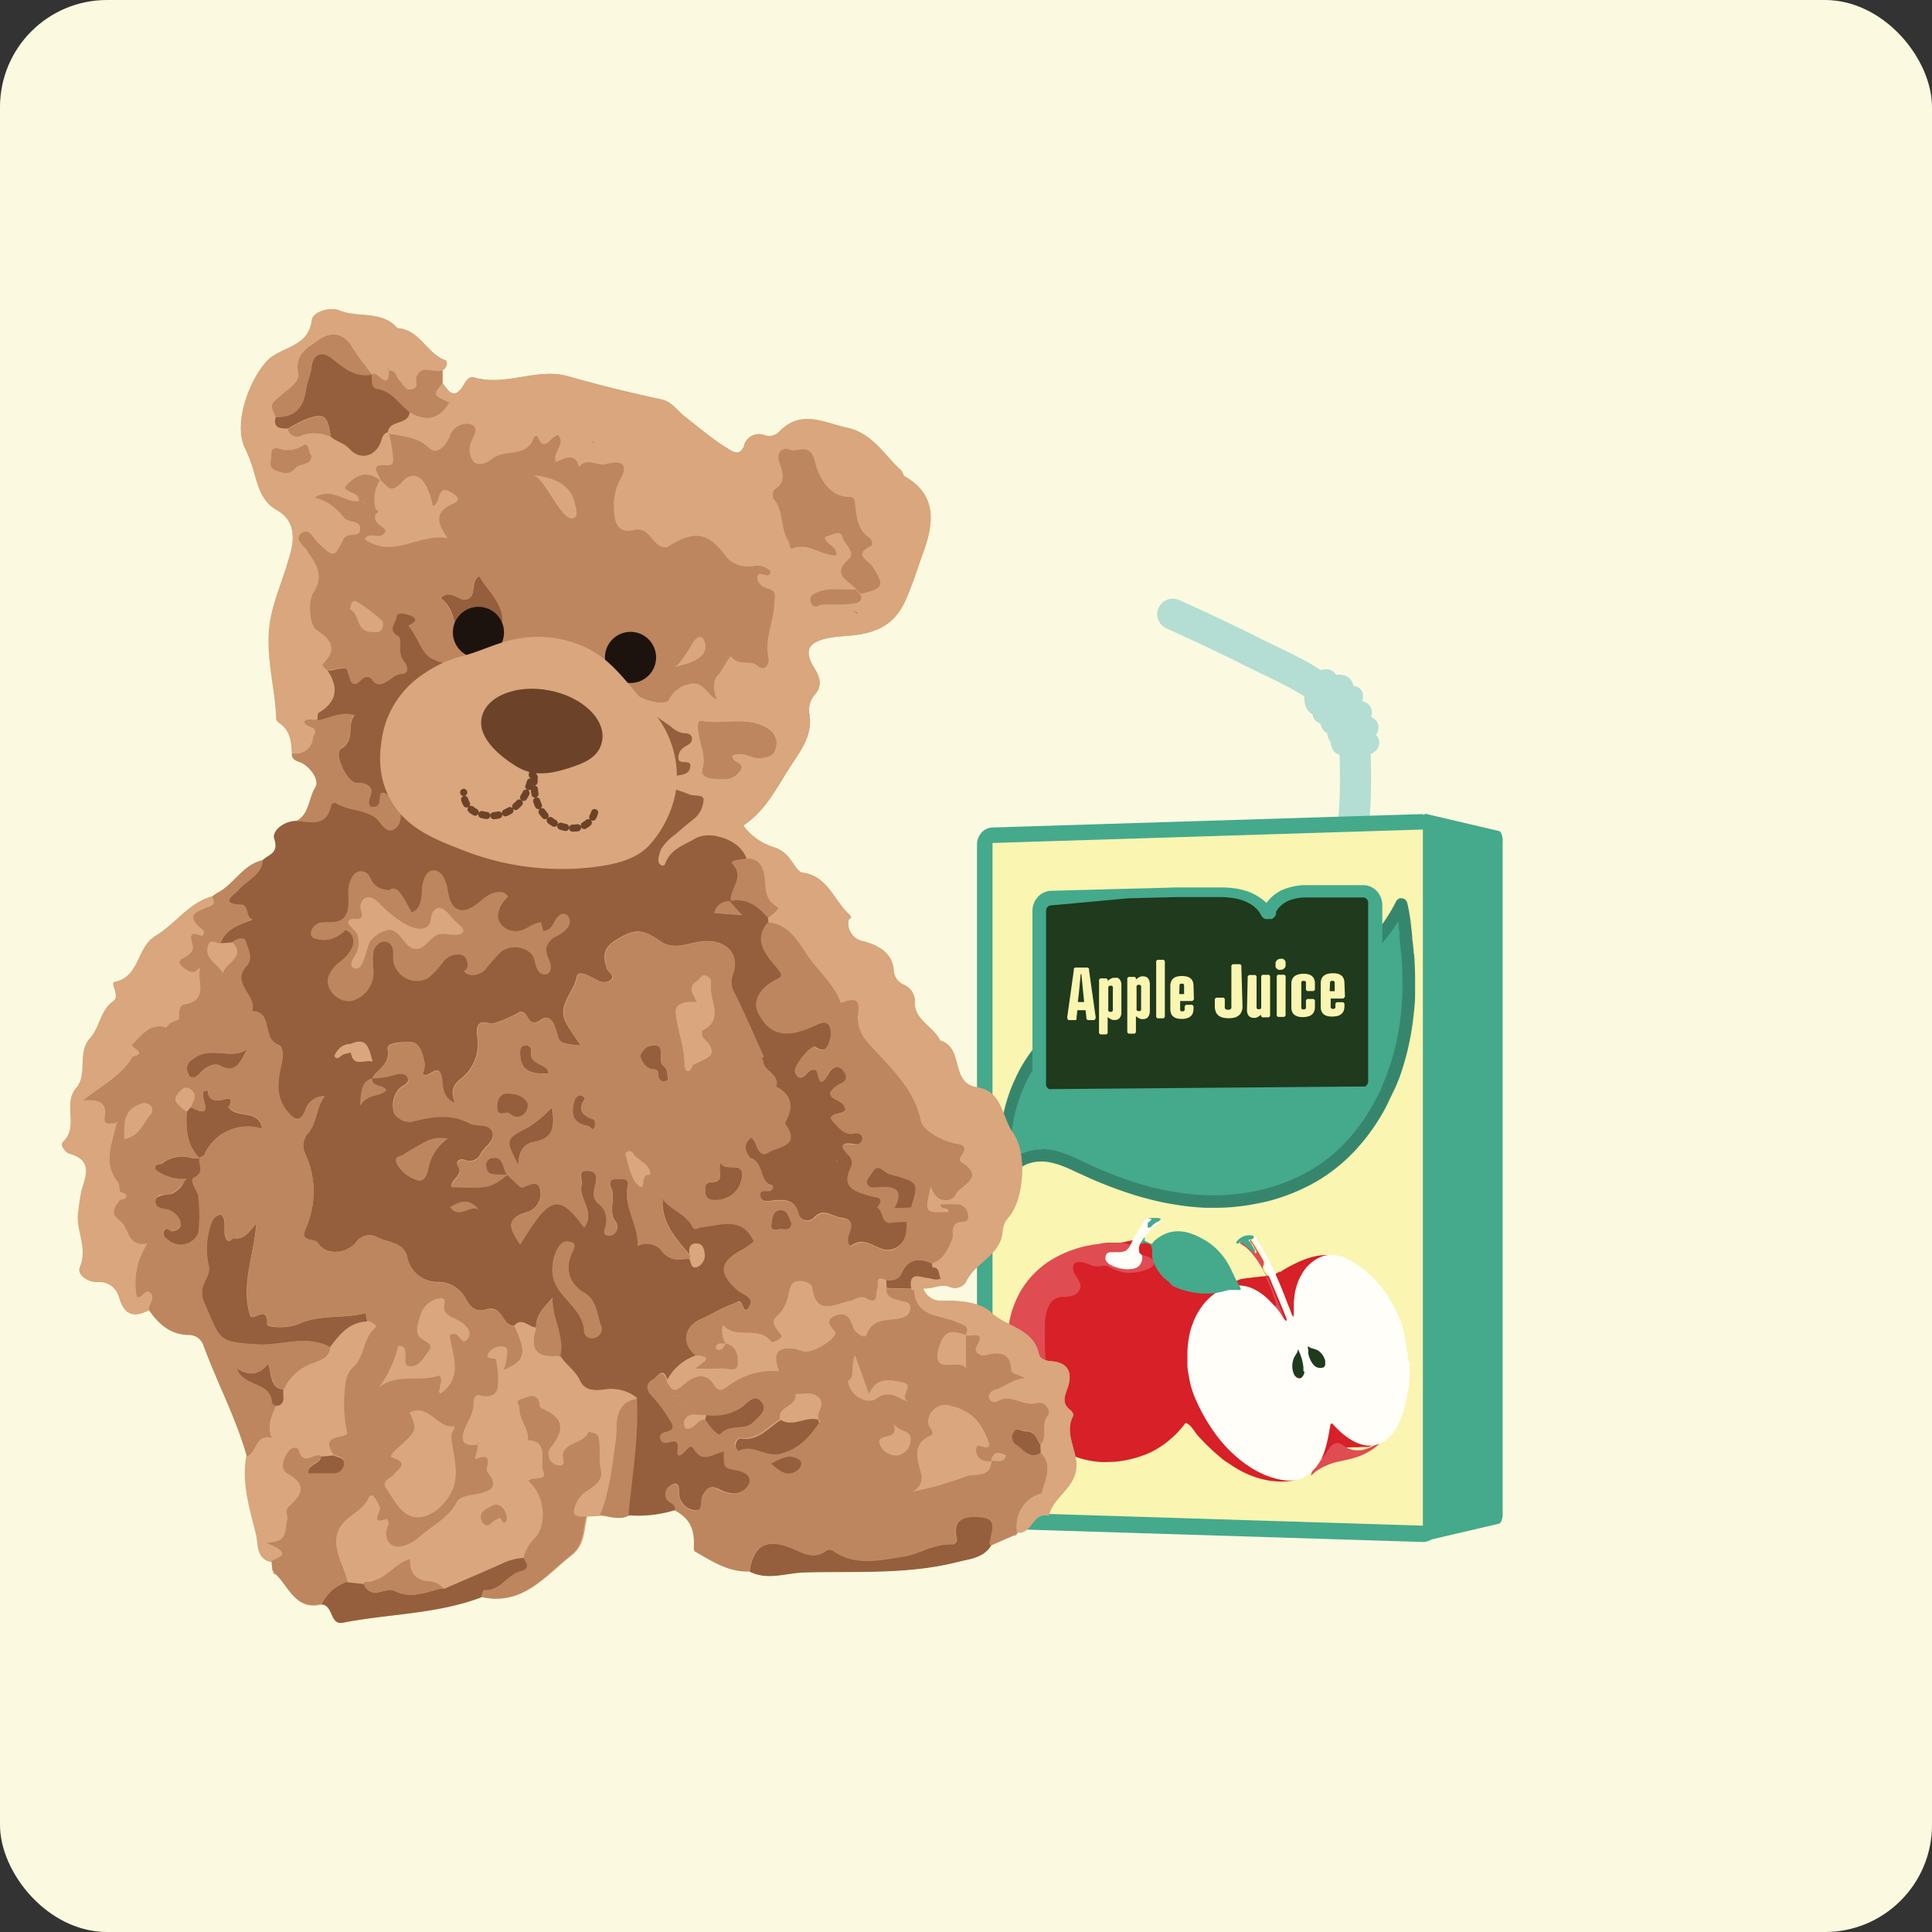 <svg xmlns="http://www.w3.org/2000/svg" xmlns:xlink="http://www.w3.org/1999/xlink" viewBox="0 0 250 250"><rect x="0" y="0" width="250" height="250" fill="#333333" stroke="none"/><defs><clipPath id="clip-path"><path d="M13.85,0h222.3A13.85,13.85,0,0,1,250,13.85h0v222.3A13.85,13.85,0,0,1,236.15,250H13.85A13.85,13.85,0,0,1,0,236.15V13.85A13.85,13.85,0,0,1,13.85,0Z" fill="none"/></clipPath></defs><g id="Layer_2" data-name="Layer 2"><g id="Layer_1-2" data-name="Layer 1"><g id="Module_3" data-name="Module 3"><rect id="Base-9" width="250" height="250" rx="13.85" fill="#fbfae1"/><g id="Module_3_Art" data-name="Module 3 Art"><g clip-path="url(#clip-path)"><g id="Group_1789" data-name="Group 1789"><g id="Group_1782" data-name="Group 1782"><g id="Group_1724" data-name="Group 1724"><path id="Path_9601" data-name="Path 9601" d="M174.79,110a71.49,71.49,0,0,0,.57-11.88,11.41,11.41,0,0,0-1.48-6.1c-2.36-3.46-7.92-5.7-11.57-7.54q-5.22-2.61-10.55-5" fill="none" stroke="#b4ded3" stroke-linecap="round" stroke-miterlimit="10" stroke-width="4.03"/><path id="Path_9602" data-name="Path 9602" d="M173.33,96.33a1.51,1.51,0,0,1,1.23-.85,4.89,4.89,0,0,1,2.25,0c1,.3.8,1.17-.21,1.22l-1.63.09c-.55,0-1.47.21-1.71-.45-.39-1.07,1.17-1.67,1.82-2.06.47-.28,1.45-.89,2-.55.87.5-.45,1.38-.93,1.62a2.94,2.94,0,0,1-2.32.49c-1.31-.32-1.27-1.19-.67-2.23a4,4,0,0,1,2.28-1.84c.34-.1.78-.12,1,.18s-.07.78-.39,1a5.29,5.29,0,0,1-3.31,1.18c-1,0-1.05-.92-.79-1.74a4,4,0,0,1,.87-1.48c.39-.42,2.94-2,2.5-.53A3.39,3.39,0,0,1,174,92.16a6.55,6.55,0,0,1-2.63.43.67.67,0,0,1-.37,0,.51.51,0,0,1-.17-.35,4.12,4.12,0,0,1,.85-2.55A2.63,2.63,0,0,1,173,88.37a1,1,0,0,1,.82.06.62.62,0,0,1,.28.73c-.15.34-.48.3-.73.48a4.77,4.77,0,0,0-.77.85,8.9,8.9,0,0,1-1.15.87,1.43,1.43,0,0,1-.67.34,1,1,0,0,1-.9-.67,3.09,3.09,0,0,1,.73-2.89c.5-.52,1.37-.93,1.56.08" fill="none" stroke="#b4ded3" stroke-linecap="round" stroke-linejoin="round" stroke-width="2.02"/></g><g id="Rectangle_294" data-name="Rectangle 294"><path id="Path_10165" data-name="Path 10165" d="M185.86,197.56V107.21l7.11,1.67a2.28,2.28,0,0,1,0,.26v86.49a2.28,2.28,0,0,1,0,.26Z" fill="#45a98c"/><path id="Path_10166" data-name="Path 10166" d="M187.36,109.11v86.56l4.13-1V110.07l-4.13-1m-3-3.79,9.63,2.26a.3.3,0,0,1,.19.16,1.33,1.33,0,0,1,.16.34,2.66,2.66,0,0,1,.1.49,3.64,3.64,0,0,1,0,.57v86.49a3.77,3.77,0,0,1,0,.58,2.73,2.73,0,0,1-.1.48,1.58,1.58,0,0,1-.16.35.38.38,0,0,1-.19.16l-9.63,2.25Z" fill="#45a98c"/></g><g id="Rectangle_294-2" data-name="Rectangle 294-2"><path id="Path_10167" data-name="Path 10167" d="M184.12,198.44h0l-55.67-1.74a1,1,0,0,1-.37-.09,1.31,1.31,0,0,1-.33-.25,1.47,1.47,0,0,1-.24-.4,1.32,1.32,0,0,1-.09-.48V109.3a1.33,1.33,0,0,1,.09-.49,1.28,1.28,0,0,1,.24-.39,1.15,1.15,0,0,1,.33-.26,1,1,0,0,1,.37-.09l55.67-1.74h0a1.09,1.09,0,0,1,.39.08,1,1,0,0,1,.35.23,1.14,1.14,0,0,1,.25.39,1.29,1.29,0,0,1,.1.48v89.75a1.26,1.26,0,0,1-.35.87,1.13,1.13,0,0,1-.36.24A1.22,1.22,0,0,1,184.12,198.44Z" fill="#faf5b1"/><path id="Path_10168" data-name="Path 10168" d="M184.12,107.34h0l-55.64,1.74h0a.41.41,0,0,0-.05.09.27.27,0,0,0,0,.12v86.18a.28.28,0,0,0,0,.13.22.22,0,0,0,.05.08h0l55.64,1.74h0l0,0a.36.36,0,0,0,0-.1V107.51a.36.36,0,0,0,0-.1.1.1,0,0,0,0,0h0m0-2a1.87,1.87,0,0,1,.77.16,2,2,0,0,1,.69.46,2,2,0,0,1,.46.7,2.18,2.18,0,0,1,.17.87v89.75a2.21,2.21,0,0,1-.17.87,2,2,0,0,1-.46.7,2.14,2.14,0,0,1-.69.46,2,2,0,0,1-.84.15l-55.67-1.74a1.91,1.91,0,0,1-.78-.19A2.18,2.18,0,0,1,127,197a2.28,2.28,0,0,1-.43-.7,2.24,2.24,0,0,1-.15-.85V109.3a2.19,2.19,0,0,1,.15-.84,2.28,2.28,0,0,1,.43-.7,1.92,1.92,0,0,1,.64-.49,1.76,1.76,0,0,1,.78-.19l55.67-1.74Z" fill="#45a98c"/></g><path id="Rectangle_295" data-name="Rectangle 295" d="M168.26,173.43l1.72,0a2.8,2.8,0,0,1,2,.91,3.14,3.14,0,0,1,.62,1,3.23,3.23,0,0,1,.23,1.19h0a3.13,3.13,0,0,1-.23,1.17,2.94,2.94,0,0,1-.62.95,2.75,2.75,0,0,1-2,.85l-1.72,0a2.68,2.68,0,0,1-1.11-.25,3.12,3.12,0,0,1-.91-.66,3.06,3.06,0,0,1-.61-1,3.38,3.38,0,0,1-.22-1.18h0a3.07,3.07,0,0,1,.22-1.16,2.85,2.85,0,0,1,1.52-1.58A2.65,2.65,0,0,1,168.26,173.43Z" fill="#1f3a1d"/><g id="Group_1683" data-name="Group 1683"><path id="Path_8706" data-name="Path 8706" d="M169.77,190.54h.11a.14.14,0,0,0,.12-.12.24.24,0,0,0,0-.12l-.08,0-.06.06-.05.07Z" fill="#d72028"/><path id="Path_8707" data-name="Path 8707" d="M173.31,187.42l.1,0,.08-.05.06-.08a.49.49,0,0,0,0-.11l0-.1a.18.18,0,0,0-.05-.07.2.2,0,0,0-.07-.06l-.1,0h-.11a.18.18,0,0,0-.07.05.12.12,0,0,0,0,.08.3.3,0,0,0,0,.1v.1a.16.16,0,0,0,0,.09.12.12,0,0,0,.06.06A.24.24,0,0,0,173.31,187.42Z" fill="#d72028"/><path id="Path_8708" data-name="Path 8708" d="M171.34,188.61l-.09,0-.08,0a.16.16,0,0,0-.06.08.36.36,0,0,0,0,.11v.05l0,.05,0,0h0l.1-.05.09-.06a.27.27,0,0,0,.07-.08.19.19,0,0,0,0-.1s0,0,0,0,0,0,0,0l-.06,0Z" fill="#d72028"/><path id="Path_8709" data-name="Path 8709" d="M172.23,188a.18.18,0,0,0-.08.07.3.3,0,0,0,0,.1,580539018114,580539018114,0,0,1,0,.22.13.13,0,0,1,.07-.06l.09,0a.15.15,0,0,0,.06,0,.12.12,0,0,0,0-.1.08.08,0,0,0,0,0l0-.05s0,0-.05,0Z" fill="#d72028"/><path id="Path_8710" data-name="Path 8710" d="M151.57,166.1l.08.06.1.06.1,0,.11,0,.26.13.26.11.28.11a1.43,1.43,0,0,0,.27.09s0,0,0,0l0,0,0,0h0l.36.1.36.11.36.11a2.29,2.29,0,0,0,.36.07,2.38,2.38,0,0,0,.8,0c.26,0,.53-.12.78-.18a4.05,4.05,0,0,1,.77-.16,1.78,1.78,0,0,1,.76,0,2.62,2.62,0,0,1,1,.6,7.51,7.51,0,0,1,.93,1c.29.38.57.78.82,1.16s.47.75.66,1l.76,1.17c.25.39.51.78.76,1.18s.5.8.73,1.2.47.81.68,1.23a3.28,3.28,0,0,0,.75.95,7.11,7.11,0,0,0,1,.76c.38.23.77.44,1.15.65s.75.4,1.07.6l8.8,5.45c.17.1.33.2.5.32a4.11,4.11,0,0,1,.45.38,2,2,0,0,1,.36.45,1.6,1.6,0,0,1,.19.53,1.93,1.93,0,0,1,0,.24l0,.23-.06.22-.06.22a1.55,1.55,0,0,1-.06.23,1,1,0,0,1-.1.21,1.33,1.33,0,0,1-.14.19l-.18.15-.17.09-.18.06-.18.05-.19,0-.18,0-.17,0-.18,0-.18,0-.4.05-.4,0-.4,0-.4,0a7,7,0,0,0-.8.14,7.75,7.75,0,0,0-.78.24,7.22,7.22,0,0,0-1.45.71,3.38,3.38,0,0,0-.63.5,7.54,7.54,0,0,0-.55.58l-.51.62a7.57,7.57,0,0,1-.53.6,2.42,2.42,0,0,1-.57.44,3.66,3.66,0,0,1-.68.29c-.24.07-.48.13-.73.18s-.48.08-.71.1a8.69,8.69,0,0,1-1.53,0,9.72,9.72,0,0,1-1.53-.22,12.23,12.23,0,0,1-1.49-.45,12.64,12.64,0,0,1-1.41-.63c-.34-.18-.67-.37-1-.58s-.64-.42-1-.65-.61-.47-.91-.72-.59-.5-.87-.76l-.44-.42-.44-.42-.42-.44-.42-.44c-.11-.12-.22-.25-.32-.38s-.21-.29-.32-.44-.21-.29-.32-.42a2,2,0,0,0-.32-.33,2.11,2.11,0,0,0-.31-.21.17.17,0,0,0-.18,0,1.3,1.3,0,0,0-.19.22c-.1.14-.2.27-.31.4l-.34.38-.35.38-.37.35-.39.34c-.26.23-.54.45-.83.66s-.57.39-.87.57a10.1,10.1,0,0,1-.92.49,8.09,8.09,0,0,1-1,.4c-.33.12-.67.23-1,.32a9.05,9.05,0,0,1-1,.24c-.35.07-.69.12-1,.17s-.7.06-1.06.08a13,13,0,0,1-1.53,0,11.54,11.54,0,0,1-1.53-.23,9.74,9.74,0,0,1-1.49-.43,9.39,9.39,0,0,1-1.4-.66l-.34-.2-.32-.22a3.81,3.81,0,0,1-.32-.24l-.3-.26-.27-.27-.24-.29-.24-.29-.24-.28-.18-.2a1.63,1.63,0,0,0-.17-.2l-.17-.2c0-.07-.11-.13-.17-.2l-.09-.1-.09-.1-.09-.11a1,1,0,0,0-.08-.11,1.56,1.56,0,0,1-.14-.33,1.37,1.37,0,0,1-.07-.34,2.11,2.11,0,0,1,0-.35c0-.12,0-.24,0-.36a2.87,2.87,0,0,1,0-.31l.09-.31c0-.1.06-.2.08-.3a1.51,1.51,0,0,0,0-.3c-.08-.77-.14-1.55-.2-2.33s-.1-1.56-.12-2.34,0-1.56,0-2.34,0-1.55.1-2.33a21.4,21.4,0,0,1,.47-3.18,14.68,14.68,0,0,1,1-3,10.58,10.58,0,0,1,1.63-2.54,9,9,0,0,1,2.42-2c.28-.15.57-.3.86-.42a8.16,8.16,0,0,1,.9-.33,9.91,9.91,0,0,1,1.88-.36h1.21l.4,0,.5-.1.49-.11.5-.1a4.38,4.38,0,0,1,.51,0,4.44,4.44,0,0,1,.63,0,3.2,3.2,0,0,1,.61.15,3,3,0,0,1,.57.27,2.69,2.69,0,0,1,.5.39,2.6,2.6,0,0,1,.41.53,3.32,3.32,0,0,1,.29.6,4.84,4.84,0,0,1,.19.65c0,.22.09.45.13.67s0,.19,0,.3,0,.2,0,.3a2.34,2.34,0,0,0,.05.3,1,1,0,0,0,.12.26,1,1,0,0,0,.17.18l.24.15.24.14Z" fill="#d72028"/></g><path id="Path_8711" data-name="Path 8711" d="M173.47,189.08l.47-.11.48-.11.47-.11.47-.14a7,7,0,0,0,1-.38,9.27,9.27,0,0,0,1-.53,8.11,8.11,0,0,0,.89-.65,7,7,0,0,0,.76-.78l-.55.37c-.18.12-.37.23-.56.34a6.36,6.36,0,0,1-.58.3,6.44,6.44,0,0,1-.61.24,4.56,4.56,0,0,1-.64.14,3.5,3.5,0,0,1-.65,0,2.77,2.77,0,0,1-.64-.11,2.3,2.3,0,0,1-.6-.27l-.25-.17-.26-.17a1.3,1.3,0,0,0-.26-.14,1,1,0,0,0-.29-.08.83.83,0,0,0-.41.07,1.24,1.24,0,0,0-.35.23,3,3,0,0,0-.3.32,3.28,3.28,0,0,0-.27.38l-.27.4-.29.39-.29.39c-.1.13-.19.26-.28.4l-.3.38-.33.37a2.57,2.57,0,0,0-.26.41,1.21,1.21,0,0,0-.11.49c.14-.14.28-.27.41-.38a3.47,3.47,0,0,1,.4-.3l.44-.27c.15-.09.32-.17.5-.26l.51-.23.52-.18c.18-.05.35-.11.53-.15Z" fill="#df4c52"/><path id="Path_8712" data-name="Path 8712" d="M165.74,164.55l.16-.11.17-.11.16-.1.17-.1q.57-.33,1.2-.63a12.42,12.42,0,0,1,1.3-.56,10.43,10.43,0,0,1,1.35-.39,6,6,0,0,1,1.34-.14h.07l.07,0,.07,0,.06.05a.2.2,0,0,1,0,.08v.1l0,.09a.22.22,0,0,1-.05.08l-.07.06-.08.05-.08,0-.09,0a3.83,3.83,0,0,0-.69.37,5,5,0,0,0-.6.52,5.15,5.15,0,0,0-.53.61c-.16.22-.3.45-.44.68s-.25.48-.36.73-.21.5-.3.75-.18.52-.26.78l-.24.78-.18.58-.18.58-.18.58-.17.58c0,.12-.09.24-.14.36a1.49,1.49,0,0,1-.18.3.86.86,0,0,1-.26.2,1.07,1.07,0,0,1-.36.1h-.3a1.51,1.51,0,0,1-.3,0l-.3,0-.3-.06a4.77,4.77,0,0,1-.57-.2,4.58,4.58,0,0,1-.54-.28c-.18-.1-.35-.21-.52-.32l-.49-.37c-.29-.24-.57-.48-.83-.74s-.52-.54-.77-.83-.47-.59-.68-.89a8.45,8.45,0,0,1-.6-.95l-.12-.19c-.05-.07-.1-.14-.14-.21a1.09,1.09,0,0,1-.09-.23.33.33,0,0,1,0-.22.61.61,0,0,1,.33-.28,2.21,2.21,0,0,1,.57-.17l.6-.09.45-.05.77-.1.78-.08c.26,0,.52-.06.77-.11a5.06,5.06,0,0,0,.77-.18l.21-.08.21-.1.2-.11Z" fill="#d72028"/><path id="Path_8713" data-name="Path 8713" d="M145.58,160.84c-.36,0-.71,0-1.06,0l-1.06,0c-.36,0-.7,0-1.06.09s-.69.08-1,.14-.88.16-1.31.27-.86.24-1.28.39a11.23,11.23,0,0,0-1.25.5c-.41.18-.81.39-1.2.61a11.14,11.14,0,0,0-2,1.44,11.54,11.54,0,0,0-1.66,1.83,11.69,11.69,0,0,0-1.24,2.17,13.12,13.12,0,0,0-1.05,6.34,15.6,15.6,0,0,0,.76,3.7,22.17,22.17,0,0,0,1.52,3.5,32.11,32.11,0,0,0,2,3.27c.35.52.7.67,1,.6a1.62,1.62,0,0,0,.87-.8,5.49,5.49,0,0,0,.55-1.46,3.78,3.78,0,0,0,.11-1.38,5.73,5.73,0,0,0-.21-.84,7.92,7.92,0,0,0-.33-.8c-.12-.26-.24-.52-.37-.78s-.24-.53-.35-.79a8.87,8.87,0,0,1-.44-1.5,11.88,11.88,0,0,1-.23-1.57c-.05-.52-.07-1.05-.08-1.59s0-1.06,0-1.59c0-.38,0-.82,0-1.29a7.59,7.59,0,0,1,.2-1.42,3.42,3.42,0,0,1,.51-1.23,1.81,1.81,0,0,1,1-.75l.35-.08.36,0,.36,0,.37-.05a2,2,0,0,0,.35-.08,2.09,2.09,0,0,0,.35-.13,1.57,1.57,0,0,0,.3-.2,1.32,1.32,0,0,0,.25-.28,1.1,1.1,0,0,0,.19-.86,2.49,2.49,0,0,0-.35-.78,6,6,0,0,1-.46-.77,1.31,1.31,0,0,1-.11-.85.6.6,0,0,1,.43-.48,1.64,1.64,0,0,1,.73,0,7.19,7.19,0,0,1,.79.24c.25.09.47.18.61.22l.22.06.24,0,.23,0a.78.78,0,0,0,.22,0l.2,0a1.52,1.52,0,0,1,.2-.06.69.69,0,0,1,.2,0,.44.44,0,0,1,.2,0,1.66,1.66,0,0,1,.31.12l.3.14.29.15.3.12.38.13.39.12.39.1a2.57,2.57,0,0,0,.4,0,4.09,4.09,0,0,0,.7,0,4.33,4.33,0,0,0,.7-.09,5.63,5.63,0,0,0,.68-.17c.22-.07.45-.15.66-.24a1.67,1.67,0,0,0,.23-.12.8.8,0,0,0,.21-.15.77.77,0,0,0,.17-.19.6.6,0,0,0,0-.49.65.65,0,0,0-.11-.22l-.18-.18-.22-.13-.23-.09-.23-.07-.23-.07-.22-.1a1.07,1.07,0,0,1-.22-.15,1.33,1.33,0,0,1-.14-.19,1.43,1.43,0,0,1-.08-.22,2,2,0,0,1,0-.26.62.62,0,0,0,0-.23.31.31,0,0,0-.08-.15.33.33,0,0,0-.14-.1.68.68,0,0,0-.23-.05l-.32,0-.33,0-.33,0Z" fill="#df4c52"/><path id="Path_8714" data-name="Path 8714" d="M164.7,169h.22a.26.26,0,0,0,.15,0,.14.14,0,0,0,.08-.07.37.37,0,0,0,0-.11,1,1,0,0,0,0-.14c-.09-.26-.18-.52-.28-.79l-.28-.78c-.1-.26-.2-.52-.31-.78s-.22-.51-.34-.76a.36.36,0,0,1,0-.09.36.36,0,0,1,0-.09l-.06-.08-.08-.06a.41.41,0,0,0,0-.11.42.42,0,0,0,0-.1.41.41,0,0,0,0-.09l-.07-.09h0l-.05-.09c-.16-.3-.32-.6-.49-.89s-.35-.57-.55-.85a8,8,0,0,0-.61-.8,6.81,6.81,0,0,0-.7-.72l-.21-.17c-.07-.06-.14-.1-.21-.15a2.11,2.11,0,0,1-.22-.14l-.23-.14v-.08a.16.16,0,0,1,0-.07l.05,0,.09,0a.43.43,0,0,1,.16,0,.38.38,0,0,1,.13.06l.12.08a.52.52,0,0,0,.11.1l.3.28.3.27.3.27.3.27.06.05.06,0h.07l.06,0a.16.16,0,0,0,0-.07.15.15,0,0,0,0-.07.17.17,0,0,0,0-.07l0-.07a2.75,2.75,0,0,1-.19-.28l-.16-.3a1.49,1.49,0,0,0-.18-.3,1.44,1.44,0,0,0-.22-.27.39.39,0,0,1-.08-.1.11.11,0,0,1,0-.08.12.12,0,0,1,0-.05.31.31,0,0,1,.13,0l.24.38.24.37.23.38.24.38.18.31.18.31.18.32.17.31a.3.3,0,0,1,0,.1.56.56,0,0,1,0,.21.19.19,0,0,1,0,.08.73.73,0,0,0-.1.28.58.58,0,0,0,0,.26.92.92,0,0,0,.09.23,1.59,1.59,0,0,0,.13.22,3.35,3.35,0,0,1,.27.45c.08.15.16.31.23.47l.21.48c.06.16.13.32.2.48l.4,1c.14.32.27.64.4,1s.27.65.4,1,.27.64.4,1l0,.07,0,.08a.64.64,0,0,1,0,.07v.07a.15.15,0,0,0,0,.11l.06.1a.13.13,0,0,1,0,.09.08.08,0,0,1-.05.07.14.14,0,0,1-.09,0,.33.33,0,0,1-.1-.06l-.08-.1-.06-.09c-.08-.15-.18-.28-.27-.42l-.3-.39-.31-.38c-.11-.12-.21-.25-.32-.38v0h0v0Z" fill="#df4c52"/><path id="Path_8715" data-name="Path 8715" d="M161.77,160.4l-.13,0a.09.09,0,0,0-.06.06.11.11,0,0,0,0,.08.39.39,0,0,0,.08.1,2.75,2.75,0,0,1,.22.26,2.91,2.91,0,0,1,.17.3l.17.3a2.2,2.2,0,0,0,.18.28.15.15,0,0,1,0,.07.19.19,0,0,1,0,.07s0,.05,0,.07a.43.43,0,0,1,0,.07l-.07,0h-.06l-.07,0-.06-.05-.3-.27-.3-.27-.3-.27L161,161l-.11-.1-.11-.08-.14-.06a.38.38,0,0,0-.15,0l-.09,0-.06,0a.08.08,0,0,0,0,.06.11.11,0,0,0,0,.08h-.1l-.11,0a.19.19,0,0,1-.09,0,.13.13,0,0,1-.06-.07.14.14,0,0,1,0-.09.31.31,0,0,1,.05-.1l.07-.08.08-.08a2.6,2.6,0,0,1,.36-.3,2.42,2.42,0,0,1,.39-.21,2.09,2.09,0,0,1,.43-.11,2.32,2.32,0,0,1,.46,0l.11,0,.11,0,.1.06.09.09a.53.53,0,0,1,0,.15l-.1.11-.11.08Z" fill="#45a98c"/><path id="Path_8716" data-name="Path 8716" d="M148.07,160.25l.06-.08Z" fill="#7b8b43"/><path id="Path_8717" data-name="Path 8717" d="M146.88,164.55s0,0,0-.05l0,0h0a.1.1,0,0,1,.05,0,.05.05,0,0,1,0,0l0,0h0Z" fill="#c06b73"/><path id="Path_8718" data-name="Path 8718" d="M167.05,192.17v0h0v0h.05Z" fill="#e8d4ac"/><path id="Path_8719" data-name="Path 8719" d="M146.52,162.74a2.68,2.68,0,0,1-.07.27.88.88,0,0,1-.11.24.83.83,0,0,1-.16.21,1.8,1.8,0,0,1-.2.18.31.31,0,0,1-.1.05h-.07a.07.07,0,0,1,0-.06.18.18,0,0,1,0-.1.54.54,0,0,0,0-.15.12.12,0,0,0-.06-.06.15.15,0,0,0-.09,0l-.1.06-.09.08-.09.07-.1.06-.11,0a2.68,2.68,0,0,1,.07-.27.88.88,0,0,1,.11-.24,1.07,1.07,0,0,1,.15-.22,1.2,1.2,0,0,1,.21-.17l.07-.06.06-.07,0-.09,0-.09a.2.2,0,0,1,0-.08.13.13,0,0,1,.06-.07l.07,0a.14.14,0,0,1,.09,0,.12.12,0,0,1,.07.05v.06l0,.07a.17.17,0,0,0,0,.07v.1a0,0,0,0,1,0,0s0,0,0,.06a.64.64,0,0,0,0,.07.43.43,0,0,0,0,0l0,.06.06,0h.06l.05,0,0,0,0,0,0,0,.05,0Z" fill="#c06b73"/><path id="Path_8720" data-name="Path 8720" d="M178.67,186.63h-.06v0Z" fill="#c06b73"/><path id="Path_8721" data-name="Path 8721" d="M160.85,187.58h0v0h-.06v0h0v0h0Z" fill="#e8d4ac"/><g id="Group_1684" data-name="Group 1684"><path id="Path_8722" data-name="Path 8722" d="M182.17,175.81c0-.27,0-.55-.07-.81s-.06-.54-.1-.8-.08-.54-.13-.8l-.15-.8a11.78,11.78,0,0,0-.33-1.2,11.19,11.19,0,0,0-.44-1.14c-.16-.38-.34-.75-.53-1.1s-.39-.72-.6-1.06-.46-.74-.72-1.09a10,10,0,0,0-.8-1,11.13,11.13,0,0,0-1.86-1.77c-.41-.3-.83-.61-1.27-.87a7.33,7.33,0,0,0-1.34-.68,4.29,4.29,0,0,0-1.42-.3,3.58,3.58,0,0,0-1.48.25,4.69,4.69,0,0,0-1,.56,5.45,5.45,0,0,0-.87.79,6.5,6.5,0,0,0-.68,1,6.41,6.41,0,0,0-.5,1.1q-.1.3-.18.6c-.06.2-.1.41-.14.61s-.06.42-.08.63a6.2,6.2,0,0,0-.06.62c0,.11,0,.21,0,.32s0,.2,0,.31,0,.21,0,.31v.46a.86.86,0,0,0,0,.16v.15s0,.1,0,.15l0,0a.06.06,0,0,1,0,0l0,0,0,0a.55.55,0,0,1-.18-.19.85.85,0,0,1-.13-.25c0-.09-.07-.18-.1-.27s-.05-.17-.08-.24l-.16-.38-.15-.38-.15-.38-.15-.39c-.09-.25-.19-.5-.29-.74l-.3-.75c-.1-.24-.2-.49-.31-.73s-.21-.49-.33-.73a.08.08,0,0,0,0,0s0,0,0-.06v-.11l-.1-.09-.06-.11a671007512847.4,671007512847.4,0,0,1-.1-.24c-.17-.36-.35-.72-.52-1.07s-.36-.7-.55-1.05l-.57-1c-.2-.34-.4-.68-.62-1,0,0,0-.05,0-.08l0-.09-.07-.07a.12.12,0,0,0-.08,0,.58.58,0,0,1-.05.14l-.09.11-.11.08-.13.08.24.37.24.38.23.38.24.38.18.31.18.31c.06.11.12.21.17.32l.18.31a.42.42,0,0,1,0,.1.41.41,0,0,1,0,.11.34.34,0,0,1,0,.1l0,.09a.52.52,0,0,0-.1.27.75.75,0,0,0,0,.26,2.44,2.44,0,0,0,.1.24l.14.21a3.35,3.35,0,0,1,.27.45c.08.15.16.31.23.47s.14.32.2.48l.2.48.26.6c.09.2.17.4.25.6s.17.4.25.6l.25.6.13.31.13.31.12.31.13.31s0,.1.07.18a1.86,1.86,0,0,1,.1.25,1,1,0,0,1,.06.25c0,.07,0,.12,0,.13s-.06,0-.11,0l-.14-.13-.12-.14a.44.44,0,0,1-.08-.11,1.4,1.4,0,0,1-.1-.16.83.83,0,0,1-.09-.16,1.4,1.4,0,0,0-.1-.16l-.1-.15-.24-.33-.26-.31a2.55,2.55,0,0,0-.26-.3l-.28-.3-.55-.55c-.19-.18-.39-.35-.59-.51a6.5,6.5,0,0,0-.63-.44,6.29,6.29,0,0,0-.67-.37,4.76,4.76,0,0,0-2.17-.43,5.06,5.06,0,0,0-2,.56,6.89,6.89,0,0,0-1.77,1.31,8.19,8.19,0,0,0-1.35,1.86,8.33,8.33,0,0,0-.53,1.18,10.15,10.15,0,0,0-.38,1.22,11.08,11.08,0,0,0-.22,1.26,11.73,11.73,0,0,0-.1,1.31c0,.51,0,1,0,1.52s.09,1,.18,1.5a14.62,14.62,0,0,0,.32,1.46,11.55,11.55,0,0,0,.51,1.43c.27.63.58,1.27.92,1.9s.71,1.25,1.11,1.86a21.17,21.17,0,0,0,1.27,1.72,17.14,17.14,0,0,0,1.42,1.53l.6.54c.2.18.41.35.62.51s.42.33.64.48.44.3.67.45.7.41,1.06.59a11.82,11.82,0,0,0,1.1.48,9.93,9.93,0,0,0,1.14.35,8.25,8.25,0,0,0,1.19.21,5.48,5.48,0,0,0,.7,0,3.33,3.33,0,0,0,1.34-.26,3.34,3.34,0,0,0,.62-.33,6.21,6.21,0,0,0,1.36-1.3,6.69,6.69,0,0,0,.84-1.53,11.3,11.3,0,0,0,.5-1.72c.14-.6.25-1.23.36-1.88a.86.86,0,0,1,.06-.23.12.12,0,0,1,.08-.1.14.14,0,0,1,.12,0,.8.8,0,0,1,.17.15,13.92,13.92,0,0,0,1,1,9.31,9.31,0,0,0,1.2.89,5.89,5.89,0,0,0,1.32.62,3.65,3.65,0,0,0,1.39.18,3.56,3.56,0,0,0,2.22-1,6.28,6.28,0,0,0,1.45-2.15,13.93,13.93,0,0,0,.84-2.66,24.16,24.16,0,0,0,.39-2.53l.06-.73c0-.24,0-.49,0-.74s0-.49,0-.73S182.19,176.06,182.17,175.81Zm-13.39,1.66,0,.17-.06.17c0,.06-.05.11-.07.16l-.1.15a1,1,0,0,1-.25.22.56.56,0,0,1-.28,0,.64.64,0,0,1-.27-.11,1,1,0,0,1-.23-.26,2.06,2.06,0,0,1-.24-.64,2.36,2.36,0,0,1-.05-.7,2.78,2.78,0,0,1,.12-.69,2.47,2.47,0,0,1,.3-.61l.08-.13.08-.12s.05-.09.07-.14,0-.1.05-.15a.13.13,0,0,1,0-.06.11.11,0,0,1,0-.05s0,0,0,0l.05,0a.09.09,0,0,1,.07,0l0,0,0,.06,0,.06c.08.16.15.32.22.49l.18.53c.05.19.1.37.13.55s.06.36.08.53,0,.09,0,.14v.13a.57.57,0,0,1,0,.13.56.56,0,0,0,0,.13Zm2.66-.7-.1.11-.13.08L171,177l-.19,0a.94.94,0,0,1-.58-.17,1.72,1.72,0,0,1-.45-.48,3.22,3.22,0,0,1-.49-1.24,1.77,1.77,0,0,0,0-.2c0-.06,0-.12,0-.2s0-.12-.05-.2a1.29,1.29,0,0,1,0-.19l0-.05v-.05a0,0,0,0,1,0,0,.08.08,0,0,1,0,0l.05,0h0s0,0,0,0l0,0a1.38,1.38,0,0,0,.33.2l.35.11.35.11a1.74,1.74,0,0,1,.33.18,2.27,2.27,0,0,1,.28.26,2,2,0,0,1,.42.64,1.63,1.63,0,0,1,.13.37l0,.2v.18a1.24,1.24,0,0,1,0,.16.83.83,0,0,1-.07.13Zm7.93,8.7,0,0,0,0,0,0,0,0,0,0,0,0,0,0Zm.24-.18Z" fill="#fffef8"/></g><path id="Path_8724" data-name="Path 8724" d="M151.67,166.35a5.52,5.52,0,0,0,.55.26,4.58,4.58,0,0,0,.58.22c.19.07.39.13.58.18s.39.11.59.15a7.09,7.09,0,0,0,.78.14,7.22,7.22,0,0,0,.8.08,7.15,7.15,0,0,0,.8,0c.27,0,.54,0,.8-.06s.28,0,.41-.06l.4-.07.4-.1.4-.1a1.53,1.53,0,0,1,.36-.07h1.14a.61.61,0,0,0,.19,0,.15.15,0,0,0,.09-.06.13.13,0,0,0,0-.12,1.46,1.46,0,0,0-.07-.19l-.15-.28-.16-.28-.16-.28-.15-.29c-.1-.2-.19-.4-.29-.61s-.19-.41-.29-.61-.2-.4-.32-.6-.23-.39-.35-.57a8.19,8.19,0,0,0-.55-.73,7.57,7.57,0,0,0-.61-.66,6.28,6.28,0,0,0-.67-.59,7.25,7.25,0,0,0-.73-.5l-.58-.33c-.19-.11-.39-.2-.58-.29a4.6,4.6,0,0,0-.61-.25c-.21-.08-.41-.14-.62-.2a5.67,5.67,0,0,0-1.16-.15,4.44,4.44,0,0,0-1.09.12,4.86,4.86,0,0,0-1,.4,5.36,5.36,0,0,0-1,.69l-.12.13-.11.15a.43.43,0,0,1-.12.11.18.18,0,0,1-.14,0,.42.42,0,0,1-.16,0l-.15-.1-.16-.1a.51.51,0,0,0-.16-.09.24.24,0,0,1-.15-.13.57.57,0,0,1,0-.18.49.49,0,0,0,0-.17.17.17,0,0,0-.1-.12l-.07,0h-.06l-.07,0-.06,0a.12.12,0,0,1,0,0l0,.06,0,.06,0,.07-.14.24,0,.08a.2.2,0,0,0,0,.08l0,.08v.09a.17.17,0,0,0,0,.1l0,.06.07,0,.1,0a.27.27,0,0,0,.1-.06l.07-.06.08,0a.28.28,0,0,1,.13,0,.88.88,0,0,0,.23.07l.23.05a.49.49,0,0,1,.35.32,1.8,1.8,0,0,1,.1.4c0,.13,0,.27,0,.41l0,.41a2.76,2.76,0,0,0,.06.4,3,3,0,0,0,.12.43,4.08,4.08,0,0,0,.19.42c.07.14.14.27.22.4s.16.26.25.39a4,4,0,0,0,.4.52,3.92,3.92,0,0,0,.46.45,4.91,4.91,0,0,0,.51.39A5.14,5.14,0,0,0,151.67,166.35Z" fill="#45a98c"/><path id="Path_8725" data-name="Path 8725" d="M144.77,164.09l-.54-.17a3.54,3.54,0,0,1-.62-.3,1.35,1.35,0,0,1-.46-.43.75.75,0,0,1-.09-.6.9.9,0,0,1,.13-.32.45.45,0,0,1,.2-.16.87.87,0,0,1,.26-.08l.31,0,.44,0,.5,0a2.67,2.67,0,0,0,.48-.08,1.13,1.13,0,0,0,.39-.17,1.47,1.47,0,0,0,.29-.32,2.22,2.22,0,0,0,.25-.42c.08-.15.15-.3.22-.45s.13-.28.2-.4.18-.3.26-.45.19-.3.28-.46.18-.3.28-.44l.28-.45a2.32,2.32,0,0,0,.14-.23l.15-.24a1.12,1.12,0,0,1,.18-.2.72.72,0,0,1,.21-.12l.14,0h.3l.14,0,.83.13H150l.07,0a.11.11,0,0,1,.07,0,.12.12,0,0,1,.05.05.3.3,0,0,1,0,.08.28.28,0,0,1,0,.09s0,.06,0,.08a.2.2,0,0,1,0,.08.18.18,0,0,1-.05.07l-.06.06-.07.06-.07,0c-.2.15-.4.3-.6.47a10.33,10.33,0,0,0-1.06,1.1c-.17.2-.32.41-.47.62l-.18.28c-.05.1-.1.21-.14.31a1.39,1.39,0,0,0-.1.33,1,1,0,0,0,0,.34.66.66,0,0,0,0,.14.53.53,0,0,0,0,.12.54.54,0,0,0,.05.11l.08.1.1.09.1.09a.39.39,0,0,1,.08.1.33.33,0,0,1,0,.14,1.08,1.08,0,0,1,0,.31,1.55,1.55,0,0,1-.07.31,2.44,2.44,0,0,1-.14.28,2.27,2.27,0,0,1-.18.25,1.32,1.32,0,0,1-.49.31,2.41,2.41,0,0,1-.65.12,3.86,3.86,0,0,1-.76,0A7.37,7.37,0,0,1,144.77,164.09Z" fill="#fffef8"/><path id="Path_8726" data-name="Path 8726" d="M150.18,157.7l0,.05s0,0,0,.05a.43.43,0,0,1,0,0,.2.2,0,0,0,0,.07l-.08,0L150,158l-.17.08-.1.05-.16.09-.15.1-.15.11-.13.12-.11.11-.12.1a.57.57,0,0,1-.13.08l-.14,0a.19.19,0,0,1-.13,0,.09.09,0,0,1,0-.08l0-.12a.69.69,0,0,0,0-.13v-.17a.17.17,0,0,1,0-.07.1.1,0,0,1,.05-.06l.12-.09.13-.11a.69.69,0,0,0,.11-.13.32.32,0,0,0,.08-.12l0-.06s0,0,0,0,0,0,0,0,0,0,0,0h-.24l0,0-.07,0-.06-.05s0,0,0,0l.21-.05.22,0h.22l.21,0,.18,0,.2,0a.71.71,0,0,1,.18.08A.41.41,0,0,1,150.18,157.7Z" fill="#45a98c"/><path id="Path_9603" data-name="Path 9603" d="M181.81,133.51a33.53,33.53,0,0,1-1.25,5,29.35,29.35,0,0,1-2,4.67,25.45,25.45,0,0,1-2.82,4.17,21.45,21.45,0,0,1-7.19,5.66,24.64,24.64,0,0,1-3.91,1.5,27.08,27.08,0,0,1-4.1.83,27.46,27.46,0,0,1-4.15.19,32.88,32.88,0,0,1-4.1-.38,38.84,38.84,0,0,1-4-.87c-1.31-.36-2.61-.79-3.9-1.27s-2.53-1-3.76-1.59l-1.32-.62c-.44-.2-.89-.4-1.34-.57a10.83,10.83,0,0,0-1.36-.45,8.37,8.37,0,0,0-1.4-.24,5.78,5.78,0,0,0-1.44.07,5.58,5.58,0,0,0-1.38.45,4.48,4.48,0,0,0-1.16.81,3.63,3.63,0,0,0-.8,1.18,19.11,19.11,0,0,1-.29-4.14,20.68,20.68,0,0,1,1.94-8,18.59,18.59,0,0,1,2.14-3.52,19.18,19.18,0,0,1,6.25-5.22,18.38,18.38,0,0,1,3.78-1.5,17.62,17.62,0,0,1,4-.62,23.9,23.9,0,0,1,2.93.09c1,.08,2,.2,2.94.33s2,.26,2.94.36a26.92,26.92,0,0,0,3,.16,24.35,24.35,0,0,0,6.29-.87,25,25,0,0,0,6-2.5,24.12,24.12,0,0,0,5.18-4,22.64,22.64,0,0,0,3.91-5.5c.13.56.24,1.1.32,1.66s.15,1.1.2,1.64.11,1.1.17,1.66.11,1.12.19,1.69c.06.82.09,1.64.11,2.46s0,1.64,0,2.47-.09,1.64-.17,2.46S182,132.7,181.81,133.51Z" fill="#45a98c"/><path id="Path_9604" data-name="Path 9604" d="M157.06,156.29h-.73c-.67,0-1.34-.06-2-.12s-1.36-.15-2.05-.26-1.39-.23-2.09-.38-1.4-.33-2.11-.52-1.26-.36-1.9-.57-1.28-.43-1.93-.67-1.31-.5-2-.78-1.32-.57-2-.88l-.14-.06L140,152l-.13-.06-.14-.06-1.14-.53c-.38-.17-.76-.34-1.15-.48a10.54,10.54,0,0,0-1.17-.37,8,8,0,0,0-1.19-.2h-.39a4.9,4.9,0,0,0-1.08.12,4.32,4.32,0,0,0-1.06.38,3.4,3.4,0,0,0-.91.64,2.9,2.9,0,0,0-.63.92.72.72,0,0,1-.11.19.71.71,0,0,1-.15.15.66.66,0,0,1-.19.09.64.64,0,0,1-.2,0h-.09a.58.58,0,0,1-.21-.07.8.8,0,0,1-.19-.13,1.33,1.33,0,0,1-.14-.19,1.13,1.13,0,0,1-.08-.24c-.12-.7-.21-1.41-.26-2.12s-.06-1.44,0-2.16.09-1.45.18-2.16.23-1.44.4-2.15a21,21,0,0,1,.62-2.09,20.54,20.54,0,0,1,.83-2,17.21,17.21,0,0,1,1-1.89,17,17,0,0,1,1.2-1.75,21,21,0,0,1,1.37-1.6c.5-.51,1-1,1.56-1.45a19.81,19.81,0,0,1,7.51-3.93,18.32,18.32,0,0,1,4.14-.64h.43c.5,0,1,0,1.48,0s1,.06,1.48.1,1,.1,1.46.17l1.45.18,1.37.18c.45.05.91.11,1.38.15s.92.08,1.38.11.93,0,1.39,0h.23a24.08,24.08,0,0,0,12-3.48,23.33,23.33,0,0,0,4.84-3.9,21.13,21.13,0,0,0,3.56-5.08.83.83,0,0,1,.13-.18.7.7,0,0,1,.16-.14.82.82,0,0,1,.19-.09.78.78,0,0,1,.21,0h.09a.86.86,0,0,1,.23.06.64.64,0,0,1,.19.13.65.65,0,0,1,.15.18.6.6,0,0,1,.09.22c.1.38.17.75.24,1.13s.13.74.18,1.11.09.74.13,1.11.07.73.11,1.09c0,.19,0,.37.05.56l.06.58.06.57c0,.19,0,.39.08.58v.06c.06.89.1,1.76.11,2.63s0,1.72,0,2.56-.09,1.66-.18,2.47-.19,1.61-.33,2.39-.33,1.74-.55,2.61-.47,1.71-.75,2.54-.6,1.65-1,2.44-.72,1.55-1.12,2.29-.9,1.55-1.41,2.3a24.22,24.22,0,0,1-1.58,2.08,23.49,23.49,0,0,1-1.74,1.86,22.56,22.56,0,0,1-1.9,1.62c-.54.41-1.1.8-1.68,1.16s-1.19.7-1.8,1-1.26.6-1.91.86-1.33.49-2,.7-1.3.37-2,.51-1.33.27-2,.36-1.36.17-2,.22S157.76,156.29,157.06,156.29Zm-22.35-7.6h.49a8.81,8.81,0,0,1,1.35.21c.44.11.87.25,1.3.4s.84.33,1.26.52l1.23.57.13.06.13.06.13.06.14.07c1.35.63,2.7,1.19,4,1.68s2.65.9,3.94,1.24a35.6,35.6,0,0,0,3.83.78,30.8,30.8,0,0,0,3.71.33h.7a27.36,27.36,0,0,0,4-.3,24.26,24.26,0,0,0,3.84-.88,22.75,22.75,0,0,0,3.55-1.44,20.4,20.4,0,0,0,6.47-5.13,25.24,25.24,0,0,0,2.72-3.93,29.79,29.79,0,0,0,2.05-4.58,30.3,30.3,0,0,0,1.3-5.06c.13-.74.23-1.49.31-2.27s.14-1.56.17-2.37,0-1.61,0-2.44-.05-1.67-.1-2.52c0-.2-.06-.4-.08-.59l-.06-.59c0-.2,0-.39-.06-.58s0-.38-.06-.57,0-.37,0-.55,0-.36-.06-.54l-.06-.54c0-.18,0-.35-.07-.53a22.12,22.12,0,0,1-1.66,2.31,22.65,22.65,0,0,1-1.94,2.1,24.53,24.53,0,0,1-2.2,1.88,23.45,23.45,0,0,1-2.44,1.62c-.47.28-1,.54-1.45.79s-1,.48-1.5.7-1,.41-1.54.6-1,.34-1.58.5-1.06.27-1.6.39-1.07.21-1.6.29-1.07.14-1.61.18-1.07.07-1.6.08H160c-.49,0-1,0-1.45,0l-1.44-.11c-.48,0-.95-.1-1.42-.16l-1.4-.18-1.41-.18-1.41-.16c-.48,0-1-.08-1.42-.11s-.95,0-1.41,0h-.4a16.87,16.87,0,0,0-3.87.6,18.38,18.38,0,0,0-9.63,6.45,18.4,18.4,0,0,0-1.87,3,20.09,20.09,0,0,0-1.28,3.28,19.36,19.36,0,0,0-.68,3.47,19.82,19.82,0,0,0,0,3.53l.22-.18.23-.18.25-.16a2.2,2.2,0,0,1,.26-.15,5.79,5.79,0,0,1,.67-.31,5.88,5.88,0,0,1,.71-.23c.25-.06.5-.1.75-.14a6.6,6.6,0,0,1,.77,0Z" fill="#36866e"/><g id="Path_8728" data-name="Path 8728"><path id="Path_9605" data-name="Path 9605" d="M162.74,117l.39.32c.12.12.24.24.35.37a3.91,3.91,0,0,1,.3.41,3.3,3.3,0,0,1,.26.45.37.37,0,0,1,0-.18,1.18,1.18,0,0,1,.07-.2c0-.07.07-.14.1-.2a1.46,1.46,0,0,0,.09-.16,3.81,3.81,0,0,1,.77-1,3.72,3.72,0,0,1,.48-.41,5.84,5.84,0,0,1,.53-.33,4.35,4.35,0,0,1,.59-.25l.62-.19a6.18,6.18,0,0,1,.62-.12c.21,0,.42-.06.63-.08l.63,0,.62,0h2.57l1.32,0,1.33,0,1.33,0a1.43,1.43,0,0,1,.62.11,1.54,1.54,0,0,1,.52.35,1.72,1.72,0,0,1,.34.53,1.61,1.61,0,0,1,.13.65v23.13a1.65,1.65,0,0,1-.13.66,1.9,1.9,0,0,1-.34.54,1.73,1.73,0,0,1-.52.36,1.44,1.44,0,0,1-.62.14l-40.36.31a1.45,1.45,0,0,1-.59-.13,1.52,1.52,0,0,1-.48-.35,1.65,1.65,0,0,1-.33-.52,1.68,1.68,0,0,1-.12-.63V117.89a1.68,1.68,0,0,1,.45-1.16,1.44,1.44,0,0,1,.48-.37,1.31,1.31,0,0,1,.59-.14l10-.26,2.36-.07,2.38-.06,2.38-.06,2.39-.07c.54,0,1.11,0,1.67,0s1.14,0,1.7,0a9.38,9.38,0,0,1,1.67.27,6.85,6.85,0,0,1,1.57.62l.15.09.14.09.15.1Z" fill="#1f3a1d"/><path id="Path_9606" data-name="Path 9606" d="M176.35,142.59l-40.36.28a2.13,2.13,0,0,1-.93-.2,2.44,2.44,0,0,1-.77-.54,2.69,2.69,0,0,1-.51-.82,2.61,2.61,0,0,1-.18-1V117.9a2.69,2.69,0,0,1,.18-1,2.73,2.73,0,0,1,.51-.83,2.53,2.53,0,0,1,.77-.57,2.28,2.28,0,0,1,.93-.23l10-.27,3.16-.08,3.17-.09.79,0,.8,0,.8,0,.8,0h1.07c.5,0,1,0,1.51,0a13.1,13.1,0,0,1,1.53.1,9.53,9.53,0,0,1,1.5.32,6.77,6.77,0,0,1,1.44.61l.18.11.18.11.17.11.16.11.16.13.16.13.16.14.14.14a4.31,4.31,0,0,1,.39-.46,5.81,5.81,0,0,1,.43-.43,5.46,5.46,0,0,1,.48-.36,4.63,4.63,0,0,1,.51-.31h0a5,5,0,0,1,.75-.32c.24-.08.49-.15.74-.21a6.38,6.38,0,0,1,.69-.13l.6-.08.3,0,.31,0h3.24l.47,0h.88l.44,0h.44l.44,0h.44l.45,0h.45a2.37,2.37,0,0,1,1,.18,2.44,2.44,0,0,1,.8.55,2.56,2.56,0,0,1,.55.83,2.82,2.82,0,0,1,.2,1V140a2.78,2.78,0,0,1-.2,1,2.54,2.54,0,0,1-.55.85,2.42,2.42,0,0,1-.8.58A2.46,2.46,0,0,1,176.35,142.59ZM136,117.16a.54.54,0,0,0-.25.06.71.71,0,0,0-.34.37.86.86,0,0,0-.05.27v22.43a.81.81,0,0,0,.05.27.64.64,0,0,0,.14.22.62.62,0,0,0,.2.15.7.7,0,0,0,.25,0l40.36-.34a.75.75,0,0,0,.26,0,.6.6,0,0,0,.22-.16.91.91,0,0,0,.15-.23.86.86,0,0,0,.05-.27V116.82a.87.87,0,0,0-.05-.28,1.07,1.07,0,0,0-.15-.22.55.55,0,0,0-.22-.14.47.47,0,0,0-.26-.05h-.88l-.45,0h-.87l-.44,0h-.45l-.44,0h-3.66l-.28,0-.27,0-.64.08a4.23,4.23,0,0,0-.56.12,4.13,4.13,0,0,0-.5.15l-.44.19a3.54,3.54,0,0,0-.41.26,3.79,3.79,0,0,0-.38.32,2.91,2.91,0,0,0-.33.37,2.7,2.7,0,0,0-.25.4l0,0v0l0,0v0l0,0,0,0,0,0,0,0a.86.86,0,0,1,0,.28,1.23,1.23,0,0,1-.12.26.76.76,0,0,1-.19.21,1,1,0,0,1-.24.15l-.08,0-.08,0H164a1,1,0,0,1-.24,0,.67.67,0,0,1-.23-.1,1,1,0,0,1-.19-.16.86.86,0,0,1-.15-.22,2.9,2.9,0,0,0-.19-.34,2.34,2.34,0,0,0-.24-.31,2.68,2.68,0,0,0-.28-.3l-.32-.27-.11-.08-.12-.08-.13-.08-.13-.07a5.47,5.47,0,0,0-1.17-.49,7.48,7.48,0,0,0-1.25-.25q-.65-.08-1.32-.09c-.44,0-.9,0-1.36,0h-1.07l-.8,0-.8,0-.8,0-.79,0-3.17.08-3.15.08Z" fill="#45a98c"/></g><path id="Apple_Juice" data-name="Apple Juice" d="M140.88,132h.53a.47.47,0,0,0,.17,0,.4.4,0,0,0,.12-.1.33.33,0,0,0,.07-.16.61.61,0,0,0,0-.19l-.85-6a.61.61,0,0,0,0-.18.25.25,0,0,0-.08-.1l-.1-.07h-.14l-1.32,0a.32.32,0,0,0-.14,0,.24.24,0,0,0-.11.06.44.44,0,0,0-.08.11,1.16,1.16,0,0,0,0,.18l-.84,6a.34.34,0,0,0,0,.2.47.47,0,0,0,.06.15.29.29,0,0,0,.12.1.32.32,0,0,0,.17,0h.53l.12,0,.1,0a.31.31,0,0,0,.09-.11.47.47,0,0,0,0-.17l.11-1h1.06l.11.95a.47.47,0,0,0,0,.16.44.44,0,0,0,.08.11l.11.05Zm-1.28-3.41.24-2.53h.09l.25,2.53.11,1.07-.82,0Zm4.4,2a1,1,0,0,1,0,.17.21.21,0,0,1-.06.1.23.23,0,0,1-.1.07.32.32,0,0,1-.14,0l-.13,0a.26.26,0,0,1-.1-.07.24.24,0,0,1-.06-.11.42.42,0,0,1,0-.16v-2.7a.43.43,0,0,1,0-.16l.06-.11.1-.07.14,0a.27.27,0,0,1,.13,0,.17.17,0,0,1,.1.06.24.24,0,0,1,.06.11.44.44,0,0,1,0,.16Zm-1.79,2.9a.78.78,0,0,0,0,.16.35.35,0,0,0,.07.12l.11.08.16,0H143l.15,0a.26.26,0,0,0,.11-.07.37.37,0,0,0,.07-.12.45.45,0,0,0,0-.16v-1.91a1.18,1.18,0,0,0,.21.18l.24.14.25.08.25,0a.87.87,0,0,0,.32-.06.66.66,0,0,0,.27-.19,1.06,1.06,0,0,0,.18-.33,1.32,1.32,0,0,0,.06-.48v-3.4a1.35,1.35,0,0,0-.06-.49.92.92,0,0,0-.18-.32.58.58,0,0,0-.27-.19.7.7,0,0,0-.32,0l-.25,0a1.25,1.25,0,0,0-.25.09l-.24.14a1.9,1.9,0,0,0-.21.19h0a.45.45,0,0,0,0-.16.26.26,0,0,0-.07-.11.28.28,0,0,0-.11-.08l-.15,0h-.44a.41.41,0,0,0-.16,0l-.11.07a.75.75,0,0,0-.07.12,1,1,0,0,0,0,.17Zm5.45-3a.44.44,0,0,1,0,.16.24.24,0,0,1-.06.11.18.18,0,0,1-.1.07.27.27,0,0,1-.13,0,.32.32,0,0,1-.14,0l-.1-.07a.24.24,0,0,1-.06-.11.78.78,0,0,1,0-.16v-2.71a1,1,0,0,1,0-.17.21.21,0,0,1,.06-.1.17.17,0,0,1,.1-.07.32.32,0,0,1,.14,0l.13,0a.24.24,0,0,1,.1.06.3.3,0,0,1,.06.11.5.5,0,0,1,0,.17Zm-1.79,2.91a1,1,0,0,0,0,.16.75.75,0,0,0,.07.12.41.41,0,0,0,.11.07.3.3,0,0,0,.16,0h.44a.41.41,0,0,0,.16,0,.28.28,0,0,0,.11-.08.35.35,0,0,0,.07-.12.41.41,0,0,0,0-.16v-1.91a1.44,1.44,0,0,0,.46.31.81.81,0,0,0,.25.08,1.15,1.15,0,0,0,.26,0,.91.91,0,0,0,.32-.06.83.83,0,0,0,.26-.19.93.93,0,0,0,.18-.34,1.59,1.59,0,0,0,.07-.48v-3.41a1.59,1.59,0,0,0-.07-.48.89.89,0,0,0-.18-.33.68.68,0,0,0-.26-.18,1,1,0,0,0-.32-.06,1.17,1.17,0,0,0-.26,0,1.25,1.25,0,0,0-.25.09,1,1,0,0,0-.24.14l-.22.19h0a.78.78,0,0,0,0-.16.35.35,0,0,0-.07-.12.26.26,0,0,0-.11-.07.41.41,0,0,0-.16,0h-.44a.41.41,0,0,0-.16,0l-.11.08a.35.35,0,0,0-.07.12.41.41,0,0,0,0,.16Zm4.86-8.84a.88.88,0,0,0,0-.16.54.54,0,0,0-.07-.13l-.11-.07a.44.44,0,0,0-.16,0h-.45a.4.4,0,0,0-.15,0,.21.21,0,0,0-.11.08.24.24,0,0,0-.07.12.47.47,0,0,0,0,.17v6.84a.45.45,0,0,0,0,.16.24.24,0,0,0,.07.12.28.28,0,0,0,.11.08.39.39,0,0,0,.15,0h.45a.45.45,0,0,0,.16,0l.11-.08a.75.75,0,0,0,.07-.12,1,1,0,0,0,0-.17Zm3.71,3a1.56,1.56,0,0,0-.1-.57.93.93,0,0,0-.29-.39,1.21,1.21,0,0,0-.47-.23,2.77,2.77,0,0,0-1.28,0,1.05,1.05,0,0,0-.47.24.9.9,0,0,0-.29.4,1.59,1.59,0,0,0-.1.57v3a1.59,1.59,0,0,0,.1.57.9.9,0,0,0,.29.4,1.21,1.21,0,0,0,.47.23,2.73,2.73,0,0,0,.64.07,2.3,2.3,0,0,0,.64-.09,1.24,1.24,0,0,0,.47-.24,1,1,0,0,0,.29-.4,1.59,1.59,0,0,0,.1-.57v-.16a.88.88,0,0,0,0-.17.25.25,0,0,0-.08-.12.28.28,0,0,0-.11-.08l-.16,0h-.45l-.15,0-.12.08a.54.54,0,0,0-.07.13.44.44,0,0,0,0,.16v.13a.88.88,0,0,1,0,.16.39.39,0,0,1-.06.11l-.1.07-.14,0a.3.3,0,0,1-.13,0,.17.17,0,0,1-.1-.06.24.24,0,0,1-.06-.11.44.44,0,0,1,0-.16v-1l1.38,0a.58.58,0,0,0,.18,0,.3.3,0,0,0,.13-.09.38.38,0,0,0,.09-.15.58.58,0,0,0,0-.19Zm-1.81.07a.44.44,0,0,1,0-.16.34.34,0,0,1,.06-.12.17.17,0,0,1,.1-.06.31.31,0,0,1,.13,0l.14,0a.21.21,0,0,1,.1.06.3.3,0,0,1,.06.11,1,1,0,0,1,0,.17v1h-.63Zm8-2.5a.51.51,0,0,0,0-.17.37.37,0,0,0-.07-.12.24.24,0,0,0-.12-.07.4.4,0,0,0-.15,0h-.6a.41.41,0,0,0-.16,0,.36.36,0,0,0-.12.08.33.33,0,0,0-.07.13.47.47,0,0,0,0,.17v5.08a.57.57,0,0,1,0,.18.29.29,0,0,1-.08.14.45.45,0,0,1-.14.1.71.71,0,0,1-.2,0,.45.45,0,0,1-.2,0,.26.26,0,0,1-.14-.09.42.42,0,0,1-.09-.14.57.57,0,0,1,0-.18v-.78a.44.44,0,0,0,0-.16.54.54,0,0,0-.07-.13.37.37,0,0,0-.12-.07.29.29,0,0,0-.16,0h-.6a.47.47,0,0,0-.16,0l-.11.08a.33.33,0,0,0-.07.13.47.47,0,0,0,0,.17v.77a2,2,0,0,0,.12.68,1.21,1.21,0,0,0,.34.47,1.39,1.39,0,0,0,.56.27,3.34,3.34,0,0,0,1.54,0,1.57,1.57,0,0,0,.56-.29,1.15,1.15,0,0,0,.34-.48,1.6,1.6,0,0,0,.12-.68Zm.73,5.52a1.35,1.35,0,0,0,.06.49.92.92,0,0,0,.19.33.71.71,0,0,0,.27.18.88.88,0,0,0,.33.06,1.07,1.07,0,0,0,.25,0,1.34,1.34,0,0,0,.26-.09,1.2,1.2,0,0,0,.24-.15,1,1,0,0,0,.22-.19h0a.41.41,0,0,0,0,.16.24.24,0,0,0,.07.12.25.25,0,0,0,.12.08.39.39,0,0,0,.15,0H164l.16,0,.12-.08a.75.75,0,0,0,.07-.12,1,1,0,0,0,0-.17V126.5a.47.47,0,0,0,0-.17.75.75,0,0,0-.07-.12.37.37,0,0,0-.12-.07.3.3,0,0,0-.16,0h-.46a.4.4,0,0,0-.15,0,.36.36,0,0,0-.12.08.37.37,0,0,0-.07.12.51.51,0,0,0,0,.17v3.73a.41.41,0,0,1,0,.16.27.27,0,0,1-.06.12.26.26,0,0,1-.1.07l-.14,0a.36.36,0,0,1-.14,0,.27.27,0,0,1-.1-.06l-.06-.11a.88.88,0,0,1,0-.16v-3.74a.44.44,0,0,0,0-.16.75.75,0,0,0-.07-.12.37.37,0,0,0-.12-.07.45.45,0,0,0-.16,0h-.45a.45.45,0,0,0-.16,0l-.11.08a.32.32,0,0,0-.08.12.88.88,0,0,0,0,.16Zm5-4.16a.3.3,0,0,0,0-.16.54.54,0,0,0-.07-.13.37.37,0,0,0-.12-.07.45.45,0,0,0-.16,0h-.46a.4.4,0,0,0-.15,0,.36.36,0,0,0-.12.08.24.24,0,0,0-.07.13.47.47,0,0,0,0,.17v4.71a.51.51,0,0,0,0,.17.29.29,0,0,0,.07.12.25.25,0,0,0,.12.08l.15,0H166l.16,0,.12-.08a.54.54,0,0,0,.07-.13.33.33,0,0,0,0-.17Zm-1.3-1.68a1,1,0,0,0,0,.3.7.7,0,0,0,.15.23.71.71,0,0,0,.22.15.64.64,0,0,0,.28,0,.92.92,0,0,0,.28-.05.82.82,0,0,0,.22-.16.79.79,0,0,0,.14-.23,1,1,0,0,0,0-.3.94.94,0,0,0,0-.3.59.59,0,0,0-.14-.23.54.54,0,0,0-.22-.15.92.92,0,0,0-.28,0,.64.64,0,0,0-.28.06.6.6,0,0,0-.22.16.61.61,0,0,0-.15.23,1,1,0,0,0,0,.3Zm5.09,2.47a1.42,1.42,0,0,0-.1-.58,1,1,0,0,0-.29-.4,1.26,1.26,0,0,0-.48-.23,2.46,2.46,0,0,0-.66-.06,2.37,2.37,0,0,0-.65.09,1.35,1.35,0,0,0-.48.24,1,1,0,0,0-.29.41,1.45,1.45,0,0,0-.1.58v3a1.42,1.42,0,0,0,.1.58.9.9,0,0,0,.29.4,1.19,1.19,0,0,0,.48.23,2,2,0,0,0,.65.07,2.5,2.5,0,0,0,.66-.09,1.15,1.15,0,0,0,.48-.24,1,1,0,0,0,.29-.41,1.42,1.42,0,0,0,.1-.58v-.65a.88.88,0,0,0,0-.17.25.25,0,0,0-.08-.12.28.28,0,0,0-.11-.08.31.31,0,0,0-.16,0h-.46a.41.41,0,0,0-.16,0,.36.36,0,0,0-.12.08.33.33,0,0,0-.07.13.47.47,0,0,0,0,.17v.61a.88.88,0,0,1,0,.16.34.34,0,0,1-.06.12l-.1.07-.14,0a.32.32,0,0,1-.14,0,.21.21,0,0,1-.1-.06.24.24,0,0,1-.06-.11.5.5,0,0,1,0-.16v-3a.41.41,0,0,1,0-.16.23.23,0,0,1,.06-.12l.1-.07a.32.32,0,0,1,.14,0,.36.36,0,0,1,.14,0,.27.27,0,0,1,.1.06.39.39,0,0,1,.06.11.88.88,0,0,1,0,.16v.61a.47.47,0,0,0,0,.17.24.24,0,0,0,.07.12.25.25,0,0,0,.12.08.41.41,0,0,0,.16,0h.46l.16,0a.26.26,0,0,0,.11-.07.35.35,0,0,0,.08-.13,1,1,0,0,0,0-.17Zm3.82-.07a1.61,1.61,0,0,0-.1-.58,1,1,0,0,0-.3-.4,1.26,1.26,0,0,0-.48-.23,2.46,2.46,0,0,0-.66-.06,2.5,2.5,0,0,0-.66.09,1.28,1.28,0,0,0-.48.24,1,1,0,0,0-.29.41,1.48,1.48,0,0,0-.1.58v3a1.34,1.34,0,0,0,.1.59,1,1,0,0,0,.29.4,1.42,1.42,0,0,0,.48.23,2.46,2.46,0,0,0,.66.06,3,3,0,0,0,.66-.08,1.3,1.3,0,0,0,.48-.25,1.17,1.17,0,0,0,.3-.4,1.7,1.7,0,0,0,.1-.59v-.17a.41.41,0,0,0,0-.16.35.35,0,0,0-.08-.13.24.24,0,0,0-.12-.07.4.4,0,0,0-.15,0h-.47a.45.45,0,0,0-.16,0,.28.28,0,0,0-.12.08.27.27,0,0,0-.07.13.45.45,0,0,0,0,.16v.13a.33.33,0,0,1,0,.17.24.24,0,0,1-.06.11.23.23,0,0,1-.1.07.32.32,0,0,1-.14,0,.22.22,0,0,1-.14,0,.21.21,0,0,1-.1-.06.41.41,0,0,1-.07-.11.43.43,0,0,1,0-.16v-1l1.41,0a.58.58,0,0,0,.19,0,.52.52,0,0,0,.24-.24.75.75,0,0,0,0-.2Zm-1.87.07a.78.78,0,0,1,0-.16.24.24,0,0,1,.07-.12.2.2,0,0,1,.09-.07.26.26,0,0,1,.15,0,.2.2,0,0,1,.13,0,.17.17,0,0,1,.1.06.41.41,0,0,1,.07.11.88.88,0,0,1,0,.16v1h-.65Z" fill="#faf5b1"/></g><g id="Group_1788" data-name="Group 1788"><path id="Path_10169" data-name="Path 10169" d="M138.88,183.2c.08-.14-.14-.56-.33-.7-1.1-.81-.87-1.63-.44-2.8.61-1.66.44-3.31-1.91-3.54-.77-.07-1.6-.19-1.78-1-.73-3.28-4.19-3.44-6.16-5.31-1.43-1.37-4-1.56-6.28-1.54a2.39,2.39,0,0,1-2.51-1.59c1.27.09,2.19-.62,3.33-.23a1.71,1.71,0,0,0,2.2-.61c1-2.2,3.49-3.06,4.45-5.3.41-1,.1-2,1-3,2.09-2.33,2.47-8.45.62-11-1.46-2-1.33-5.38-4.64-5.88-3.48-.53-1.71-5-4.6-6a.43.43,0,0,1-.23-.14c-.85-1.76-3.24-2.55-3.23-4.8a2.31,2.31,0,0,0-1.43-2.34,2.12,2.12,0,0,1-1.27-1.68c-.13-2.49-2.05-3.4-3.88-3.93a2.35,2.35,0,0,1-2-2.68h0c0-.26.64-.33.13-.78-2-1.79-2.78-5-6.1-5.44-.55-.07-1-1-1.44-1.55a4.15,4.15,0,0,0-2.33-1.76,7.56,7.56,0,0,1-3.86-2.78c3-2,4.4-5.07,6.24-7.87,1.36-2.07,2.7-3.88,2.32-6.47a3,3,0,0,1,.65-2.54c1-1.13.77-2.21,0-3.45-1.4-2.27-.89-3.36,1.76-3.92,1.14-.24,2.33-.25,3.49-.39,2.95-.37,5.2-1.5,6.52-4.5.9-2,1.56-4.16,2.31-6.23,1.34-3.71,1.83-7.41-2.44-9.83-.2-.11-.2-.52-.38-.7-2.23-2-3.7-4.85-7.07-5.58-3-.65-5.92-2.4-8.72.48a1.85,1.85,0,0,1-2,.47,2,2,0,0,0-2.54,1.18l0,.14c-.57,1.26-1.05,1.16-2.37.3-2-1.27-3.68-2.7-5.47-4.12-.86-.68-1.55-1.82-2.93-2.11-4-.86-8.09-1.87-12.08-3s-8.06,1.35-12.12.16c-.73-.21-1.12.57-1.43,1.07-1.16,1.87-1.88.73-2.65-.32h0V47.92c.63-.32.68-1.2.35-1.31-2.42-.87-3.33-4-6.19-4.14-2-2.35-5.09-1.27-7.55-2.32-1-.42-3.37.1-3.52,1.31-.44,3.56-4,3.35-5.79,5.25-2.35,2.48-4.46,8.35-2.78,11.43a13.26,13.26,0,0,1,.51,1.23c1,2.33,1,5.21,3.53,6.64,3.23,1.8,1.83,5.4,1.34,7-.64,2.2-1.6,4.38-2.09,6.8-.93,4.54.54,8.83.69,13.23,0,.21.27.46.48.6,1.34.94,1.47,2.36,1.53,3.8h0c0,1,.85,1,1.43,1.33,1.16.72,2.15,2.23,1.6,3.1-.88,1.41-.73,3.42-2.42,4.34-1.58,0-3.17,1.3-2.84,2.29.64,1.91-.7,2.06-1.51,2.79h0c-2.64.55-3.76,3.2-6,4.29l-.58.41h0c-3,.82-4.72,3.56-7.26,5.07s-2,5.32-5.35,6c-.35.07,0,.81.1,1.24a1,1,0,0,1-.24,1.23c-1.69,1.17-1.75,3.37-3,4.78-1.73,1.87-.28,4.69-1.81,6.46-1.8,2.1.43,5-1.73,7-.41.37.33,1.36.84,1.5,2.9.8,2.27,2.66,1.6,4.65a26.71,26.71,0,0,0-.41,2.66c-.51,2.45,1.29,4.77.19,7.36-.43,1,1,2,2.3,1.94a2.64,2.64,0,0,1,2.75,1.94c.68,2.34,1.87,2.74,3.86,1.7,1.26,1.84,2.81,3.22,5.19,3.23a2,2,0,0,1,1.87,1.36c1.76,4.84,4.23,9.4,5.62,14.39h0c-.6,3.47.46,6.79,1.27,10.06.28,1.15-.1,3.2,2,3.56,0,.39.08.77.11,1.16-.13.34.07.43.35.44,1.79,1.64,2.58,4.8,6,3.89a5.67,5.67,0,0,1,.59-1,5.67,5.67,0,0,0-.59,1c1.56,0,1.06,2.68,2.74,2.36,6-1.17,12.16-1.09,17.94-3.3,5.25,1.15,8.12-2.66,11.58-5.4,1.81-1.44,1.55-3.35,2.05-5.13l1.68-.07c1.26.12,2.51.7,3.78,0a15.8,15.8,0,0,0,6-.68h0c2,1.09,2.62,2.34,2.5,4.87a.49.49,0,0,0,.32.58c2.14,1.23,4.23,2.57,6.85,2.48,2.32,1.2,4.7.17,7,.11,6.64-.17,13.35.3,19.88-1.37,1.55-.4,3.29-.5,4.24-2.12l2.82-1.26c.29.12.45,0,.54-.28l.08-.06c1.83.2,1.93-2.75,4-2.17.52-2.39,3.17-3.38,3.56-6.09C139.51,187.71,137.61,185.54,138.88,183.2Z" fill="#d9a67d"/><path id="Path_10170" data-name="Path 10170" d="M59.54,84.47c-.79-2.34-.17-5.18-2.49-7.08,1.24-1.29,2.35.5,3.39.15,1.32-.43.35-2.27,1.58-3,0,0,1.84,2.06,2,2.26,1.4,2,1.23,4.38.52,6.63-.4,1.25-1.35,1.4-2.56,1.47C61.51,84.93,59.75,85.09,59.54,84.47Z" fill="#955f3e"/><path id="Path_10171" data-name="Path 10171" d="M134.67,188c1.7,1.78.47,3.62.12,5.44h0a4.26,4.26,0,0,0-3.17,5l-.08.05-.55.29L128.19,200c-.08-.05-.23-.1-.23-.14.1-1.32,1.3-3.26-1-3.48-1.28-.13-4-.35-3.2,2.72a.61.61,0,0,1-.43.74.76.76,0,0,1-.16,0c-2.34-.14-4.31,1.26-6.45,1.6-3,.45-6.16,1.18-9-.79a.84.84,0,0,0-.77-.07c-1.8,1.44-3.33.15-5-.42-3-1.05-4.51-.07-5,3.19-2.62.1-4.71-1.25-6.85-2.48a.49.49,0,0,1-.32-.58c.12-2.53-.54-3.78-2.5-4.87.11-.84-.79-.9-1.07-1.4a1.32,1.32,0,0,1,.53-1.79l.1,0c1-.57,1,.37,1,1a2.28,2.28,0,0,0,1.94,2.26c1.19.12.64-1.26,1-1.91.53-1,1.09-1.36,2.16-.82a4.77,4.77,0,0,0,1.8.55,2.13,2.13,0,0,0,2.11-1.38c.26-.87-.61-1.39-1.48-1.55-1.87-.35-1.87-.34-1.8-2.48-1.31.2-2.77,1.65-3.89-.31-.42-.72-.86,0-1.24.35-.74.76-1,.58-.87-.47.19-1.94-1.82.18-2.23-1.2s2.33-.45,1.37-2.19a18.89,18.89,0,0,0-2.57-3.47c-.79-.9-.51-1.66.2-1.94.4-.16,1.43-2,1.92.06.79,1.4,1,1.45,2.24.42s2.74-1.82,4,.2c.49.82,1.15.44,1.61.09a9.6,9.6,0,0,1,6.65-2c-.87-2.31-.15-3.21,2.13-2.88a13.06,13.06,0,0,0,1.29.35c1.45.08,4.37-2,3.84-2.54-1.09-1-1-1.75.24-2.18s1.76.38,2.1,1.51c.24.81,1.56,1.57,1.74,1.08.82-2.32,2.8-1.81,4.42-2.2.67-.16,1.21-.47,1.24-1.21,0-.91-.71-.84-1.3-1-.84-.25-1.86-.38-1.77-1.64l3.16.06c.15.1.43.18.44.28.26,3.43,3.4,3.07,5.45,4,.87.42,1.8.37,1.21,1.68-1.57-.47-2.74-.83-3.43,1.53-1.16,4,2.7,1.32,3.45,2.81v-4.33c.65.32,2.69-.73,1.37,1.52-.38.65.5,1.25,1.12,1.1,1.87-.43,3.32-.49,3.4,2.06,0,.24.87.45,2.08,1-2.07.08-2.93,1.18-4.2,1.49-.43.11-.88.38-.77.93a.76.76,0,0,0,1.08.49c1.76-1.1,3.33.7,5.07.22,1.21-.34,1.89,1.1,1.48,1.59-1,1.2,0,2.7-.93,3.76-.55-.73-.73-1.86-2-1.75-.48,0-1.06-.59-1.44,0a1.2,1.2,0,0,0,.23,1.69h0C132.42,187.49,133.17,189,134.67,188Zm-28.79-4.37,0,0c-.29-1,1.07-2-.1-2.94-.85-.65-1.89-.24-2.85-.32.3,1.66-2.34,1.55-2,3.26-1.63,1-2.88,2.77-5.17,2.41-.36,0-.72.54-.68,1a1.28,1.28,0,0,0,.36.6c1.85-1,3.43.85,5.45.36,2.49-.61,3.75-2.15,5-4l.17-.16-.27-.32ZM91.4,183.1c-1,.18-2.18-.55-2.83.72-.12.25,0,.9.14,1,1.14.38,1.43-1.25,2.51-1.12.54.83,1.71,2.22,2,1.88,1.23-1.36,3.14-.43,4.2-1.5.65-.66,2.07-1.51,1.08-2.68s-1.88.27-2.51.72A6.67,6.67,0,0,1,91.4,183.1Zm18.32-4.37-.21-.12.22.11c.31,2.19,2.73,2.91,3.55,2.31,1.75-1.27,2.71-.26,4.24.35-1.33-.73,1-2.16-.71-2.5s-3.38-.75-4.36,1.51l-1.81-5C110,176.85,110.78,178,109.72,178.73Zm18.54,10.35c-1.07.12-1.89-.36-1.95-1.39-.09-1.46,1.47.27,1.73-.77-.82-2.52-2.17-4.4-5-5a2.17,2.17,0,0,0-2.77,1.33,2.43,2.43,0,0,0-.12.8c0,.68,1.11,1.33.22,1.74-2.38,1.1-1.59,3.11-1.2,4.67a2,2,0,0,1-1.07,2.54,44.12,44.12,0,0,0,6.87-1.95c1.15-.47,3.2.35,3.32-2,.63-.2,1.58.44,1.9-.74C129.19,187.85,128.46,187.81,128.26,189.08Zm-12.63-4.85c.84,2.36-2.17,1.13-1.83,2.52a2.29,2.29,0,0,0,2.39,1.57,2.09,2.09,0,0,0,1.64-2.17C117.76,185,116.35,185.34,115.63,184.23Zm-15.88,5.15c1.1.93,2,1.86,3.41.91.48-.32.76-1,.29-1.38-1.27-.93-2.41-.13-3.7.47ZM87,180.73a1.5,1.5,0,0,0,1.57,1.08c.08,0,.27-.31.23-.38A1.39,1.39,0,0,0,87,180.73Z" fill="#bd865e"/><path id="Path_10172" data-name="Path 10172" d="M47.51,171c.53.14,1.39.61,1.05.91-1.59,1.39-1.4,3.72-2.75,5a3.58,3.58,0,0,0-1.12,2.28,18.64,18.64,0,0,0,.25,6.45c-.65.69-3.57.1-1.77,2.7l-1.65.14c-.91-.36-2.26,1.4-2.87-.68-.16-.55-1-.41-1.33.11-.63,1-1.2,2.27-.06,2.9,2.66,1.5,1.64,2.86.1,4.26-.64.59,0,1.16-.21,1.74-.37,1.2.29,2.91-2.75,2.92,3.56,1.42,1.75,1.85.72,2.4-2.06-.37-1.69-2.42-2-3.57-.81-3.27-1.87-6.58-1.27-10.06,1.3-.5,1.1-3,3.22-2.41-.64-1.49-.06-2.82.53-4.15,1.48-.16.91-1.32,1-2.13a6.35,6.35,0,0,1,3.86-3.42c.89-.36,2.08-.7,2.14-2C43.92,172.69,45.17,171.06,47.51,171Z" fill="#d9a67d"/><path id="Path_10173" data-name="Path 10173" d="M67.74,201.47a5,5,0,0,1,1.44-2.54c1.72-1.9,1.22-5.69-.9-7.35.51-.77,2.52.1,2-1.29s.85-3.8-2-3.94h0c.23-1.51-1.14-2.59-1.07-4.12,0-.51-.78-1.09.3-1.37.74-.19,1.55-.8,2.16.21.17.3.11.92.31,1,3.17,1.27,3.09,3.06,1.12,5.45a1.36,1.36,0,0,0,.61,1.8,2.06,2.06,0,0,0,.35.12c1.41.27.63-.76.75-1.35.36-1.77,2.77-1.34,3.34-3,.48.2,1.16.2,1.3.83.3,1.4,0,2.84.31,4.29s-1,2.17-2.17,2.95a3.67,3.67,0,0,0-1.32,2.42c-.07.6,1,.54,1.6.54-.5,1.77-.24,3.68-2,5.12-3.47,2.75-6.33,6.56-11.58,5.4.12-.33.26-1,.35-.94,2.13.2,3-2,4.78-2.44C68.86,203,67.93,202.13,67.74,201.47Z" fill="#bd865e"/><path id="Path_10174" data-name="Path 10174" d="M97,203.37c.48-3.26,2-4.24,5-3.19,1.63.57,3.16,1.86,5,.42a.84.84,0,0,1,.77.07c2.84,2,6,1.24,9,.78,2.14-.33,4.11-1.73,6.45-1.6a.59.59,0,0,0,.6-.61.39.39,0,0,0,0-.15c-.78-3.07,1.93-2.85,3.21-2.73,2.26.22,1.07,2.17,1,3.49,0,0,.15.09.23.13-1,1.63-2.7,1.73-4.24,2.12-6.54,1.68-13.24,1.2-19.88,1.38C101.73,203.53,99.35,204.56,97,203.37Z" fill="#955f3e"/><path id="Path_10175" data-name="Path 10175" d="M40.52,95.34c1-1.5-1.18-1-1.15-2,.48-.43,1.09-.15,1.65-.2,1.56-.25,3-1.22,4.84-.67-1.1,1.23.23,3.21-1.78,4.35-1,.55.82,4.45,2.12,4.39,2.15-.09,2,1.13,1.62,2.57.89-.11.85-1.28,1.69-1.41s2.06,1.24,2.47,1.88a2.52,2.52,0,0,1,.37,2.15,2,2,0,0,1-2.49,1.24l-.07,0c-.65-.33-.75-.92-1.12-1.47a1.85,1.85,0,0,0-1.17-.93c-1.26-.48-2.66-.53-3.84-1.24a.48.48,0,0,0-.68.09.47.47,0,0,0-.11.26c-.63,2.75-2.68,2-4.5,1.89,1.68-.91,1.53-2.92,2.42-4.33.55-.88-.45-2.39-1.6-3.1-.59-.36-1.48-.32-1.43-1.33a2.25,2.25,0,0,0,2.7-1.7A3.11,3.11,0,0,0,40.52,95.34Z" fill="#bd865e"/><path id="Path_10176" data-name="Path 10176" d="M67.74,201.47c.19.66,1.12,1.48-.33,1.83-1.79.42-2.66,2.63-4.78,2.44-.09,0-.24.61-.36.94-5.78,2.2-12,2.13-17.94,3.3-1.68.32-1.18-2.3-2.74-2.36a5.57,5.57,0,0,1,3.35-2.94l2.11.22c.93,2.32,2.9.4,3.94.93,2.38,1.21,4.31.06,6.41-.34,2.5-1.08,5-2.14,7.5-3.27A7.44,7.44,0,0,1,67.74,201.47Z" fill="#955f3e"/><path id="Path_10177" data-name="Path 10177" d="M77.58,196.08c1.35-3.14,1.61-6.47,2.1-9.8.24-1.6-.48-4.85,2.76-5.37.3,5.11-.64,10.15-1.08,15.21C80.09,196.77,78.84,196.19,77.58,196.08Z" fill="#bd865e"/><path id="Path_10178" data-name="Path 10178" d="M48.13,48.49c.56-.85,2.19,2.47,2.2-.56h0c1,0,.92.94,1.41,1.37s.76,1.39,1.65,1.06.3-1.08.48-1.57c.64-1.76,2.28-.41,3.38-.88v1.68c-1.23,1.54-1.23,1.54.88,2.49-1.27,2.21-3,2.53-5.11,1.3-1.37-1-2.22-2.73-4.2-3C48.07,50.23,48.08,49.23,48.13,48.49Z" fill="#bd865e"/><path id="Path_10179" data-name="Path 10179" d="M28,115.61l-.57.42Z" fill="#d9a67d"/><path id="Path_10180" data-name="Path 10180" d="M73.32,160.57c.56.25,1.43,0,.81,1.31-1,2-.71,4.09,1.5,5.4,1.69,1,1.59,2.91,2.22,4.43a1.21,1.21,0,0,1-1,1.41,1,1,0,0,1-1.26-.74v0c-.08-2.94-3-4.2-3.88-6.63C71,163.9,71.93,160.67,73.32,160.57Z" fill="#bd865e"/><path id="Path_10181" data-name="Path 10181" d="M96.56,111.13a1.83,1.83,0,0,1,2,1.06c.91,1.62-.26,4,2.09,5.18.28.13-.66,1.09-1.32,1.41-1.28-1.46-2.71-2.61-4.84-2.2l0,0c-.2-1.58,1.87-3,.19-4.82C94.27,111.36,95.82,111.21,96.56,111.13Z" fill="#bd865e"/><path id="Path_10182" data-name="Path 10182" d="M57.93,147.26a6.24,6.24,0,0,0-2.54,4.11c-.17.82-.72,1.46-1.23,1.31a4.32,4.32,0,0,1-2.8-2.17c-.47-.95.42-.91.93-1.21C56,147.15,56,147.14,57.93,147.26Z" fill="#bd865e"/><path id="Path_10183" data-name="Path 10183" d="M72.54,175.54a2.33,2.33,0,0,0-.53-.07c-2.94.25-3.39-1.27-2.62-3.66-.08-1.68,1.15-2.65,2.13-3.85C71.42,170.59,73.14,172.9,72.54,175.54Z" fill="#bd865e"/><path id="Path_10184" data-name="Path 10184" d="M30.08,121.9c1.82,2-.91,2.63-1.23,4.07-.65-1.28-2.54-1.86-1.9-3.7.32-.9,1.09-.06,1.61-.26Z" fill="#d9a67d"/><path id="Path_10185" data-name="Path 10185" d="M89.12,162.91a2.67,2.67,0,0,0,.22-.36s-.11-.1-.17-.15c-.14-.85.07-1.52,1.06-1.42.6.06.84.62.89,1.21a1.65,1.65,0,0,1-.91,1.83C89.33,164.36,89.39,163.38,89.12,162.91Z" fill="#d9a67d"/><path id="Path_10186" data-name="Path 10186" d="M48.15,139.49c-.12,1.29,1.38.78,1.81,1.59-.88.92-2.34.36-3.41,1.95.21-1.84.08-3.06,1.59-3.54Z" fill="#bd865e"/><path id="Path_10187" data-name="Path 10187" d="M94.45,116.59l1.65,1.81-3.68-.27a1.92,1.92,0,0,1,2-1.52Z" fill="#bd865e"/><path id="Path_10188" data-name="Path 10188" d="M61.75,156.4c-1.12-.36-2.33,1.31-3.5-.2,1.27-.8,2.43-1.15,3.53.16Z" fill="#bd865e"/><path id="Path_10189" data-name="Path 10189" d="M108.08,150.38l.24-.24c0,.05,0,.12,0,.15a.85.85,0,0,1-.19.1Z" fill="#bd865e"/><path id="Path_10190" data-name="Path 10190" d="M42.69,138.39l-.13.23.14-.21Z" fill="#bd865e"/><path id="Path_10191" data-name="Path 10191" d="M61.79,156.36l.22.26-.26-.22Z" fill="#bd865e"/><path id="Path_10192" data-name="Path 10192" d="M73.75,99.71A9.39,9.39,0,0,1,64.09,98L64,98l-2.19-3.17c.21-3.43,2.08-5.27,5.38-5.46a14.71,14.71,0,0,1,8.3,2c2,1.1,2.42,2.79,2.63,4.71a2.26,2.26,0,0,1-1.76,2.65l-.28,0C75.19,98.83,74.28,98.79,73.75,99.71Z" fill="#955f3e"/><path id="Path_10193" data-name="Path 10193" d="M49.68,83.36c.12-.84.06-1.89.19-2.43a4.09,4.09,0,0,1,1.75-2.64,2.28,2.28,0,0,1,2.92.47,3.2,3.2,0,0,1,.29,2.4,5.67,5.67,0,0,0-.11,2.46A2.37,2.37,0,0,0,55.86,85c.59.33,1.2.15,1.77.35,1.26.44,0,1.77-.59,2.19L53.52,90c-.83.56-2.19,1.16-2.75,2a9.31,9.31,0,0,0-.81,2.4,7.67,7.67,0,0,0,.78,6.73,2.84,2.84,0,0,1,.4.82.81.81,0,0,1-.24.83c-.57.43-1.11-.45-1.56-.16-.29.18-.15,1.06-.33,1.37a.79.79,0,0,1-1.06.34h0c-.58-.46.31-1.53.07-2.21s-1.05-.86-1.79-.83c-1.3.06-3.08-3.84-2.12-4.39,2-1.15.69-3.12,1.79-4.36-1.85-.55-3.29.42-4.85.67.07-.35,0-.89.23-1,2.44-1.49,2.53-3.35,1-5.51.59.19,1.14-.13,1.71-.18a11,11,0,0,0,1.9-.22,11.73,11.73,0,0,0,3.39-1.79A1.59,1.59,0,0,0,49.68,83.36Z" fill="#955f3e"/><path id="Path_10194" data-name="Path 10194" d="M48.13,48.49c-.05.74-.06,1.74.68,1.85,2,.31,2.83,2,4.2,3-.16,1.71-2.6.95-2.82,2.59-.59.16-.68.57-.86,1.14-.66,2-2.72,2.58-4.13,1-.73-.8-1.71-.91-2.41-1.58-.38-2.8-.87-3.14-3.41-2.16a20.38,20.38,0,0,0-2.12,1.12c-1.06,0-2-.05-1.58-1.58,2.42.08,3.58-1,3.91-3.5.13-.92.6-1.85.72-2.91.2-1.7,1.16-2.41,2.76-1.07s3,2.42,5.07,2Z" fill="#955f3e"/><path id="Path_10195" data-name="Path 10195" d="M94.76,97.79c-.06,1,1.8.77,1,2s-2.19,1.1-3.46,1c-.75-.06-1.65-.36-1.39-1.26.48-1.7-.33-3.18-.53-4.75-.09-.67-.24-1.62.51-1.49,2.89.52,6-.77,8.72,1.14a2.14,2.14,0,0,1,.79,2.4c-.18,1-1,1.14-1.81,1.29C97.27,98.31,96.14,97.13,94.76,97.79Z" fill="#bd865e"/><path id="Path_10196" data-name="Path 10196" d="M117.38,158l-1.66.08c-1.7.47-1.23-1.47-2.11-1.91,1-1.43-.06-1.22-1-1.52-1.66-.51-3.78-1-2.44-3.65a1.33,1.33,0,0,0-.22-1.53c-.92-1-1.53-1.78.62-1.43a.84.84,0,0,0,1.06-.55.8.8,0,0,0,0-.31c0-.58-.65-.65-1-.56-1.3.29-1.9-.69-2.61-1.38-1.71-1.67,2.65-.65,1.1-2.44-.5-.58-2.88-.95-.68-2.39a1.41,1.41,0,0,1,.24-.13c1.06-.43,1.1-1.18.42-1.9s-1.45-.12-1.8.42c-.6.92-1,1.94-1.46,0-.11-.48-.4-.44-.8-.35-.69.14-1.24,1.92-2.07.3-.36-.72,2-3.64,2.54-3.28,1.29.83,1.67,0,1.92-.85.2-.64.28-1.67-.09-2.06-.59-.63-1.48,0-2.19.28-3.36,1.5-5.56,1.1-7-1.91-.74-1.51.37-3.11,2-4,1-.54,1.4-.62.32-1.93s-3-3.43-1-5.7a2.43,2.43,0,0,1-.08-.53c-1.29-1.45-2.71-2.6-4.83-2.2-.18-1.57,1.87-3,.19-4.8-.4-.43,1.15-.59,1.89-.65a4.24,4.24,0,0,0-2.42-2.47c-1.09-.51-2.29-.39-3-1.51s-.38-2.29-.13-3.46-1.24-.59-1.91-.94a13.36,13.36,0,0,0-2.32-.75h0c-2.1,1.33-.73,3.6-1.43,5.31a5.21,5.21,0,0,0,2.3-1.18,5.21,5.21,0,0,1-2.3,1.18c-1.27,1-2.88,1.76-3.36,3.52C79,110,76.24,109,73,109.08a37.1,37.1,0,0,1-5.27.2,18.54,18.54,0,0,1-4.41-1.18L51.76,104c.05,1.12.42,2.46-.63,3.23-.84.63-1.43-.08-2-.82-1.18-1.68-3.76-1.36-5.51-2.41a.49.49,0,0,0-.69.08.42.42,0,0,0-.1.26c-.63,2.75-2.69,2-4.51,1.89-1.58,0-3.17,1.3-2.84,2.3.63,1.91-.7,2-1.51,2.78-.18,2-2,2.56-3.1,3.8-.55.65-2.65,1.86.32,2,1,0,.59,1.83,1.49,1.9-1.78.67-3.43,1.16-4.17,3.05l1.53-.11c.53-.47,1.53-.66,1.67-.23.34,1,1.08,2.34.18,3.29-2.18,2.31,1.46,3.8.67,5.86,2.82.06,1.24,3.55,3.41,4.35.78.28.63,1.71.39,2.76-.48,2-.71,4.13.85,5.92.83,1.05,1.62,1.41,2.28-.18A2.55,2.55,0,0,1,42,141.85c-1.2,1.6-.92,3.57-2.33,5a2.53,2.53,0,0,0-.1,2.61,11.75,11.75,0,0,1-.06,9.61c-.72,1.78,1.16,1.06,1.64,1.8,1.06,1.62,3.64,1.39,4.89-.07a2.11,2.11,0,0,1,2.6-.8c1.42.85,3.69.59,4.1,2.88a4,4,0,0,0,3.94,3,4,4,0,0,1,3.55,2.1c.7,1.37,1.52,1.83,2.7,1.45,2.13-.69,2,2.19,3.62,2.1,1-1.17,1.87.26,2.82.23-.07-1.68,1.15-2.64,2.13-3.85-.1,2.63,1.62,4.94,1,7.59.76,1.11,1.94,1.85,2.53,3.15s1.87,1.3,3.08,1.16a5.38,5.38,0,0,1,4.29,1.05c.3,5.12-.63,10.15-1.07,15.22a16.05,16.05,0,0,0,6-.69c.1-.83-.8-.9-1.08-1.4a1.3,1.3,0,0,1,.54-1.78l.09-.05c1-.57,1,.37,1,1a2.28,2.28,0,0,0,2,2.26c1.18.12.63-1.25,1-1.9.53-1,1.09-1.37,2.16-.83a4.77,4.77,0,0,0,1.8.55,2.13,2.13,0,0,0,2.11-1.38c.26-.86-.61-1.39-1.48-1.55-1.87-.35-1.87-.34-1.8-2.47-1.31.2-2.77,1.64-3.89-.32-.41-.71-.86,0-1.24.36-.74.75-1,.57-.86-.47.18-1.95-1.83.17-2.24-1.2s2.33-.45,1.37-2.2a19.24,19.24,0,0,0-2.56-3.46c-.8-.9-.52-1.67.2-2,.4-.16,1.42-2,1.91.06a6.65,6.65,0,0,1,3.76-3.23c-1.9-1.4-1.73-3.72.64-4.72,1.25-.53,2.36-1.27,3.61-1.76a5.11,5.11,0,0,0,1-.43c.87-.6.72,2.08,1.6.58.73-1.25-.88-1.58-1.52-2.15-2.53-2.26-2.36-3.66.74-5.26a12.24,12.24,0,0,0,1.39-1c-1.47-3.41-4.37-2.08-6.81-1.88-.35,0-.86.47-1.1,0-.85-1.69-2.75-2.2-3.85-3.58l-.07.08c-.15,3,1.73,5,3.47,7.07-.14-.85.06-1.52,1.06-1.42.59.06.83.61.89,1.21a1.65,1.65,0,0,1-.91,1.82c-.88.34-.82-.63-1.09-1.11-1.39.18-2.62.32-3.65-1.17a2.55,2.55,0,0,0-3-.46c.2-2.71-1.9-5-1.27-7.87.22-1-1-.79-1.64-.78s-.83.53-.54,1.11c.7,1.42-.5,3.07.66,4.5a1.12,1.12,0,0,1-.36,1.54,1.26,1.26,0,0,1-.42.16c-1.21,0-.56-.94-.5-1.59a2.64,2.64,0,0,0-.85-2.44c-.93-.7-.82-1.39-.6-2.35s.38-2-1-2-.57,1.15-.73,1.79c-.45,1.86,1.82,3.58.33,5.54-3.28-4.41-4.41-4.2-8.27,2.2-1.13-1.71-2.2-3.22.69-4.12a2.46,2.46,0,0,0,1.88-2.89c-.29-1.45-1.27-.82-2.28-.42-.39.15-1.3-1-2-1.61-2.32,1.74-2.32,1.74-7.22,1.57-.07-1,1.65-1.44.84-2.71-.33-.52.22-1,.93-.74a1.51,1.51,0,0,0,1.91-.6c.46-1.08,2-1.78,1.64-2.95-.38-1.35-2.06-.75-3-1.24-2.58-1.36-5-.82-7.6-.2a2.42,2.42,0,0,1-2.1-1,3.24,3.24,0,0,1,.51-3.09c.4-.59,1.82-.82,1.07-1.8-.47-.62-1.5-.23-2.31,0a15.12,15.12,0,0,1-2.13.27c-.12,1.29,1.38.78,1.82,1.59-.88.93-2.34.37-3.41,2,.21-1.83.08-3.06,1.59-3.54.69-1.22,2.35-1.74,2-3.8-.14-.91,2.11-.92,3-.88,1.2,0,1.57,1.64,1.78,2.84a3.18,3.18,0,0,1-.27,1.18c.7,1,2.14-1.8,2.49.7.14,1,0,2.41,1.72,3.17-.6-1.56-.35-2.36,1-3.36a5.69,5.69,0,0,0,1.86-5.28c-.14-1.2,0-2.2,1.7-1.67.47.15,2.68-.83,3.61-1.36a1,1,0,0,1,.23-.13c1.11-.38.86,2.32,2.72,1,1.29-.9,1.76.75,2.09,1.88s.4,1.21,3.06,1.47c-.67-1-1.35-1.92-1.89-2.9-1.26-2.32,1-3.94,1.36-6,.16-1,1.81,0,2.56.37a1.62,1.62,0,0,0,1.72.13c.81-.55-.18-1.07-.34-1.48-.74-2-.32-3,1.63-4.08s2.93-1.2,5.3.48c1.67,1.18,3.6.2,5.34,0,3-.31,4.91,1.46,4,4.15a2.85,2.85,0,0,0,.19,2.51c1.37,2.7,2.54,5.49,3.79,8.25l-.09.09c0,.17,0,.33,0,.5.09,1.32,2.2,1.63,1.64,3.28,1.64.81,2.3,2,1.53,3.83-.14.33-.44.83-.32,1,2.1,2.84-1.13,2.93-2.15,3.59-1.57,1-1.33-1.44-2.31-1.88-1.09.9-.77,1.81,0,2.73,1.77.55,1,3.1,2.86,3.54,0,1.27-1.85,0-1.66,1.19s1.33.75,2,.71c1.46-.08,2.6,0,3,1.78a1.21,1.21,0,0,0,1.51.78,1.14,1.14,0,0,0,.51-.32c1.21-1.32,2.3-.15,3.43,0,2.14.23,1.1,1.56.9,2.61-.09.49.23,1.22.51,1,1.86-1.3,3.26.65,4.74.57C116.83,161.6,117.55,159.83,117.38,158Zm-44.06,2.58c.56.25,1.43,0,.81,1.31-1,2-.71,4.09,1.5,5.4,1.69,1,1.59,2.91,2.22,4.43a1.21,1.21,0,0,1-1,1.41,1,1,0,0,1-1.26-.74v0c-.08-2.94-3-4.2-3.88-6.63-.7-1.82.22-5.05,1.61-5.15Zm-11.53-4.2.22.25-.26-.22c-1.12-.36-2.33,1.31-3.5-.2,1.28-.8,2.44-1.15,3.54.16Zm-9.5-7.07c3.67-2.15,3.66-2.16,5.64-2a6.24,6.24,0,0,0-2.54,4.11c-.17.82-.72,1.46-1.23,1.31a4.32,4.32,0,0,1-2.8-2.17c-.47-.95.42-.91.93-1.21Zm-6.87-13.16-2.14.52a2.28,2.28,0,0,1,2.14-1.58c2.18-1,2.31.75,2.79,2.25-1.06-.3-2.52.79-2.79-1.19Zm42.4-30.37a1.12,1.12,0,0,0,.09-.36,1.19,1.19,0,0,1-.09.36Zm4.6,12.37a1.91,1.91,0,0,1,2-1.53l1.63,1.8Zm15.86,32.15-.19.1h0l.23-.24c0,.05,0,.12,0,.15Z" fill="#955f3e"/><path id="Path_10197" data-name="Path 10197" d="M134.67,188c-1.5.95-2.25-.51-3.22-1.08a1.2,1.2,0,0,1-.25-1.69h0c.38-.62,1,0,1.44,0,1.31-.1,1.49,1,2,1.75l0,0a3.24,3.24,0,0,0,0,.44Z" fill="#955f3e"/><path id="Path_10198" data-name="Path 10198" d="M61.82,94.78,64,98C61.85,97.88,60.94,97,61.82,94.78Z" fill="#bd865e"/><path id="Path_10199" data-name="Path 10199" d="M120.65,164a4.81,4.81,0,0,0-.07-.53c-1.66-.7-3.07-.63-3.9,1.26-.4.92-1.23.9-2,.94l.07,1,3.16.07c-.37-2.19,1.08-1.36,2.09-1.26.59,0,1.19.35,1.77,0C121.39,165,121.69,164,120.65,164Z" fill="#955f3e"/><path id="Path_10200" data-name="Path 10200" d="M110.29,79l.71.25-.15.19c-.21-.12-.41-.25-.61-.38Z" fill="#bd865e"/><path id="Path_10201" data-name="Path 10201" d="M76.88,57.29l-.19.05a1.42,1.42,0,0,1,0-.22s.11,0,.18,0Z" fill="#bd865e"/><path id="Path_10202" data-name="Path 10202" d="M138.88,183.2c.08-.14-.14-.56-.33-.7-1.1-.81-.87-1.63-.44-2.8.61-1.66.44-3.31-1.91-3.54-.77-.07-1.6-.19-1.78-1-.73-3.28-4.19-3.44-6.16-5.31-1.43-1.37-4-1.56-6.28-1.54a2.39,2.39,0,0,1-2.51-1.59c1.27.09,2.19-.62,3.33-.23a1.71,1.71,0,0,0,2.2-.61c1-2.2,3.49-3.06,4.45-5.3.41-1,.1-2,1-3,2.09-2.33,2.47-8.45.62-11-1.45-2-1.33-5.38-4.63-5.88-3.49-.53-1.72-5-4.61-6a.43.43,0,0,1-.23-.14c-.85-1.76-3.24-2.55-3.23-4.8a2.31,2.31,0,0,0-1.43-2.34,2.12,2.12,0,0,1-1.27-1.68c-.13-2.49-2.05-3.4-3.88-3.93a2.35,2.35,0,0,1-2-2.68h0c0-.26.64-.33.13-.78-2-1.79-2.78-5-6.1-5.44-.55-.07-1-1-1.44-1.55a4.15,4.15,0,0,0-2.33-1.76,7.56,7.56,0,0,1-3.86-2.78c3-2,4.4-5.07,6.24-7.87,1.36-2.07,2.7-3.88,2.32-6.47a3,3,0,0,1,.65-2.54c1-1.13.77-2.21,0-3.45-1.4-2.27-.89-3.36,1.76-3.92,1.14-.24,2.33-.25,3.5-.39,3-.37,5.19-1.5,6.51-4.5.9-2,1.56-4.16,2.31-6.23,1.34-3.71,1.83-7.41-2.44-9.83-.2-.11-.2-.52-.38-.7-2.23-2-3.7-4.85-7.07-5.58-3-.65-5.92-2.4-8.72.48a1.85,1.85,0,0,1-2,.47,2,2,0,0,0-2.54,1.18l0,.14c-.57,1.26-1.05,1.16-2.37.3-2-1.27-3.68-2.7-5.47-4.12-.86-.68-1.55-1.82-2.93-2.11-4-.86-8.09-1.87-12.08-3s-8.06,1.35-12.12.16c-.73-.21-1.12.57-1.43,1.07-1.16,1.87-1.88.73-2.65-.32-1.22,1.54-1.22,1.54.88,2.49-1.27,2.21-3,2.53-5.11,1.3-.17,1.7-2.6.94-2.82,2.58l.13.14c1.81.4,3.64.36,5.23,1.9,1,1,2.29-.59,2.64-1.54a2.33,2.33,0,0,1,2.6-1.6c1.23.34.59,1.39.14,2.35a2.67,2.67,0,0,0,.28,2.45c.61.65,1.7.34,2.46-.3,1.6-1.31,4.55,0,5.42-2.8,0-.09.43-.16.43-.15.94,2.47,1.82-.24,2.73-.09,1,1.26-.84,2.12-.33,3.47,1.11-.46,2.48-1.4,3,.67,1-1.46,2.34-.08,3.54-.42,1.46-.4,3.19-.39,1.69,2.15a7.38,7.38,0,0,0-.7,3.92c.07,1.44.57,3,2.62,2.47s2.33,2.46,4.25,2.22c3.62-2.34,5.37-1.91,7.76,1.4a3.8,3.8,0,0,0,3.24,1.06,2.48,2.48,0,0,1,2.36.63c-.08,1.36-1.74-.45-1.68.85,0,.77.74,1.24,1.46,1.44,1.16.33.77,1,.75,1.88-.07,2.38-1.31,4.59-.75,7.06.16.69-.36,1.92-1.42,1s-2.42.13-3.37-1.15c-.24-.32-1,1.62-1.78,2.41s-.58,2-.09,3.14c-1.26-.61-1.75-2.3-3.23-2.08a3.68,3.68,0,0,0-3,2.07c-.45.88-3.89,0-4.69-1a6.84,6.84,0,0,1-2.34-1.79,4.73,4.73,0,0,0-2.19-1.6,31.35,31.35,0,0,0-6.21-1.89c-2.44-.47-5.53-1.1-7.88-.14-.94.38-1.72.92-2.67,1.27a21.4,21.4,0,0,0-3,1.36c-2.36,1.3-5.27,3-5.93,5.74a14.15,14.15,0,0,0,7.78,16.25A26.62,26.62,0,0,0,67,110.52a39.58,39.58,0,0,0,8.63.5,18,18,0,0,0,9.73-3.7c.7-1.71-.67-4,1.43-5.31a14.6,14.6,0,0,1,2.32.75c.67.35,2.13-.1,1.91.94a3.34,3.34,0,0,1-1.16,2.21c-.81.64-1.61,1.29-2.38,2a6.84,6.84,0,0,0-1.89,1.9c-.18.37-.57,1.48-.31,1.88s.67.45.82,0c.67-1.8,2.4-2.33,3.8-3.15,2.18-1.27,6.08.33,6.71,2.58a1.83,1.83,0,0,1,2,1.06c.91,1.62-.26,4,2.09,5.18.28.13-.66,1.09-1.31,1.41a3.21,3.21,0,0,0,.07.53c3,.25,4.12,3,5.54,4.86,1.24,1.65,2.84,3.12,3.7,5.07.1.22.09.59.46.44,2.79-1.14,1.86,1.13,1.94,2.23a4.85,4.85,0,0,0,1.35,3c2.67,3.06,5.89,5.71,6.82,10.12.23,1.07,2.35,2.33,4,2.8.9.26,2.3.08,1.21,1.71-.24.36-.26.65.13.89,3.1,1.95-.38,2.94-.87,4.12-.34.81-2.44,1.43-3.19-1.1-.84,3.45-.84,3.45,2.28,3.34,0-.78-1-.08-1.06-1,.69,0,1.38,0,2.07,0a1.49,1.49,0,0,1,1.52,1.3c.24,1-.69.83-1.22,1s-.65.56-.76,1,0,.68,0,1c-.57,1.38-1.11,2.79-2.71,3.33a4.51,4.51,0,0,1,.07.53c1,0,.74,1,1.09,1.44-.59.39-1.18.07-1.77,0-1-.1-2.46-.92-2.09,1.27.15.09.43.17.43.27.26,3.43,3.4,3.07,5.45,4,.87.41,1.8.37,1.22,1.68.66.33,2.71-.72,1.38,1.53-.38.65.5,1.25,1.12,1.1,1.87-.43,3.33-.49,3.4,2.06,0,.23.87.45,2.08,1-2.06.08-2.93,1.17-4.2,1.49-.42.11-.88.38-.77.93a.76.76,0,0,0,.92.55l.17-.06c1.75-1.1,3.32.7,5.07.22,1.2-.34,1.89,1.1,1.48,1.59-1,1.2,0,2.7-.94,3.76l0,0a3.11,3.11,0,0,0,0,.43l.16-.12-.16.12-.09.59c1.7,1.77.48,3.61.12,5.44a4.23,4.23,0,0,0-3.15,5c1.82.2,1.93-2.75,4-2.17.52-2.39,3.17-3.38,3.56-6.09C139.51,187.71,137.61,185.54,138.88,183.2ZM76.69,57.34a1.42,1.42,0,0,1,0-.22s.11,0,.17,0l.06.22Zm23.44,7.24a1.26,1.26,0,0,1,.09-1.23c1.59-1,1-2.38.62-3.55-.51-1.45.74-1.94,1.22-1.65,1,.6,2.72-1.13,3.39,1.59.31,1.29,1.47,4.54,4.46,4.57.7,0,.67.54.76,1.14.21,1.48.3,3.06,1.73,4.06.4.27.67,1,.28,1.15-2.36,1.12-.28,1.87.22,2.65,1.59,2.49,1.46,2.82-1.55,3.5.19,1-1.15,1.21-1,2.15l.7.26a1.25,1.25,0,0,1-.15.19c-.21-.12-.4-.26-.6-.39-1.39-.39-2.6-1.79-4.27-.68a.69.69,0,0,1-1-.24.5.5,0,0,1-.09-.24c-.17-.67.31-1,.82-1.21,1.64-.73,3.38-.22,5.07-.38-.94-1.15-3.39-1.81-.92-4,.87-.76-.61-1.9-.92-2.86s-1.45-.12-2.26.07c.15,1.08,1.62,1.07,1.5,2.35-1.91.06-3.58-1.7-5.64-.9-.44.18-.36-.69-.57-1-1.07-1.63-.52-3.82-1.88-5.37ZM84,99.2c-.1.34-.33.68-.73.54-.14,0-.2-.48-.19-.73s.1-.72.57-.7a.67.67,0,0,1,.36.87Zm3.82-.92c.19.73,1.94-.2,1.44,1.27-.27.8-1.19.7-1.84.92-1.4.48-.89-1-1.4-1.44a1.82,1.82,0,0,1-.29-.45c-2.55-1.66-5.42-2.94-6.69-6-.23-.54-.94-1-.27-1.59,1-.84,1,.69,1.17.64,1.87-.54,3.21,1.2,5,1L88,94.77c2.7.17,1.37,1.24.48,2.2l-.54.53a2,2,0,0,0-.1.78Zm7.91,1.5c-.88,1.27-2.19,1.1-3.46,1-.75-.07-1.65-.36-1.39-1.27.48-1.7-.33-3.17-.53-4.74-.09-.67-.23-1.63.51-1.49,2.89.52,6-.77,8.72,1.14a2.12,2.12,0,0,1,.79,2.4c-.18,1-1,1.13-1.81,1.28-1.28.23-2.4-1-3.78-.3-.07,1,1.79.77,1,2Zm39.36,87.4h0Z" fill="#d9a67d"/><path id="Path_10203" data-name="Path 10203" d="M60.1,102.45l-.21-.27.26.22Z" fill="#bd865e"/><path id="Path_10204" data-name="Path 10204" d="M134.79,193.44l.22.13-.21-.14Z" fill="#bd865e"/><path id="Path_10205" data-name="Path 10205" d="M47.51,171c-2.34.08-3.59,1.71-4.84,3.36-3.05-1.69-6.27-.18-9.4-.37-5.11-.31-4.72-.47-6.86-5.38-1-2.38.87-3.08.59-4.73a10,10,0,0,1,.25-5.37c.23-.58.44-1.21,1.4-1.35.67.77.25,1.82.46,2.72.17.69.48,1,1.06.33h0c1.27.29,1.95-.6,3-1.93-.36,4.42-2.07,8.15-.78,12,.37.76,2.3-1.6,2.17,1.1,0,.4,2.64.6,4.2-.1,2.68-1.21,5.74-.62,8.55-1.36Z" fill="#955f3e"/><path id="Path_10206" data-name="Path 10206" d="M53,182.75c2.54-1.14,3.5,2,5.68,1.82.48,0-.3.7-.27,1.28.15,2.3,1.12,4.6.13,7S55,197,53,196.11c-1.27-.57-2.13-2.23-3-3.54-.66-1,.61-1.25,1-1.84s1.93-1.41-.1-2.06c-.52-.16-.44-.41.61-1.36C54,185.05,54,185.05,53,182.75Z" fill="#d9a67d"/><path id="Path_10207" data-name="Path 10207" d="M56.86,178c-2.54.9-5.44-.39-7.86,1.58a14.24,14.24,0,0,0,2.55-5.44c.87,0,.84.44.93.77.17.65-.37,1.76.54,1.87,1.19.15,1.79-1.08,2.42-1.9s.06-1.06-.79-1.58c-1.16-.72-.51-2.24-.13-3.4a3,3,0,0,1,2.41-2c.38-.1.73.11.61.59-.4,1.54.92,1.79,1.77,2.27s1.9,1.34,1.24,2.36c-.88,1.38-1-1.28-2.32-.37.27,2.41,1.83,5.29-1.14,7.5-.5-.05-.11-.59-.13-.92S57.36,178.54,56.86,178Z" fill="#d9a67d"/><path id="Path_10208" data-name="Path 10208" d="M29.6,143.31c1,1.5,3.91.14,4.33,2.78a6.17,6.17,0,0,0-7.49,3.31c-.09.2-.42.29-.65.43l0,0c-1.66-1.69-1.76-3.81-1.63-6l.52-.58c3.86,2.1.26-2.42,2.21-2.1.08,1.27.92,1.4,2.21,1.1.86-.2.93.05.5,1l-.24-.22Z" fill="#955f3e"/><path id="Path_10209" data-name="Path 10209" d="M32,135.78c-.88,1.52-1.41,3.26-3.53,2.12-.82-.44-1.92.2-2.63,1-.5.53-1.15.88-1.47.07a1.36,1.36,0,0,1,.5-1.87l0,0C27.23,135.19,29.83,137.24,32,135.78Z" fill="#955f3e"/><path id="Path_10210" data-name="Path 10210" d="M36.67,179.81c-.13.81.44,2-1,2.13V182c0-.36-.23-.45-.52-.48-.14-2.81-3.73-1.93-4.56-4.49,1.54,1,2.88,1,4.1-.55C35.21,177.87,34.87,179.58,36.67,179.81Z" fill="#955f3e"/><path id="Path_10211" data-name="Path 10211" d="M16.08,147.38c0-1.9-.19-3.69,2-4.49a1.22,1.22,0,0,1,1.49.24,1,1,0,0,1,0,1C18.52,145.21,18.15,147.06,16.08,147.38Z" fill="#d9a67d"/><path id="Path_10212" data-name="Path 10212" d="M41.52,188.48l1.65-.14c.58.3,1.57.23,1.34,1.31a1.38,1.38,0,0,1-1.61,1.1c-1,0-2,0-3,0C39.71,189.36,41.49,189.55,41.52,188.48Z" fill="#955f3e"/><path id="Path_10213" data-name="Path 10213" d="M24.7,143.28l-.52.58a2.13,2.13,0,0,1-.46-.27c-.6-.59-1.59-1.08-.64-2.12.41-.45.85-1,1.55-.53C25.62,141.66,25.08,142.49,24.7,143.28Z" fill="#d9a67d"/><path id="Path_10214" data-name="Path 10214" d="M15.44,154.21c.28.13.76.22.81.41.13.59-.42.57-.81.66v-1.07Z" fill="#d9a67d"/><g id="Group_1783" data-name="Group 1783"><path id="Path_10215" data-name="Path 10215" d="M17.08,135.13Z" fill="#bd865e"/><path id="Path_10216" data-name="Path 10216" d="M61.77,186.9Z" fill="#bd865e"/><path id="Path_10217" data-name="Path 10217" d="M35.63,181.94v0l0,0Z" fill="#bd865e"/><path id="Path_10218" data-name="Path 10218" d="M33.93,118.47c-.4.18-.81.34-1.2.5A2.14,2.14,0,0,0,33.93,118.47Z" fill="#955f3e"/><path id="Path_10219" data-name="Path 10219" d="M23.61,156.37v0h0Z" fill="#bd865e"/><path id="Path_10220" data-name="Path 10220" d="M66.57,171.58c-1.65.08-1.5-2.79-3.62-2.1-1.18.38-2-.09-2.7-1.46a4,4,0,0,0-3.55-2.09,4,4,0,0,1-3.94-3.06c-.41-2.29-2.68-2-4.1-2.87a2.09,2.09,0,0,0-2.6.8c-1.26,1.45-3.83,1.68-4.89.06-.48-.74-2.37,0-1.64-1.79a11.75,11.75,0,0,0,.06-9.61,2.52,2.52,0,0,1,.1-2.61c1.4-1.42,1.13-3.4,2.33-5a2.54,2.54,0,0,0-2.48,1.81c-.66,1.59-1.45,1.23-2.29.18h0c-1.55-1.78-1.32-3.86-.85-5.92.25-1,.4-2.47-.38-2.76-2.17-.79-.59-4.28-3.41-4.35.79-2-2.85-3.54-.67-5.85.9-1,.16-2.26-.18-3.29-.14-.43-1.14-.25-1.68.22,1.82,2-.91,2.64-1.23,4.07-.65-1.27-2.54-1.86-1.9-3.7.32-.9,1.09-.06,1.61-.26.74-1.88,2.39-2.37,4.17-3.05-.9-.06-.53-1.87-1.48-1.9-3-.09-.88-1.29-.33-1.94,1.06-1.25,2.92-1.83,3.1-3.8-2.63.55-3.76,3.2-6,4.29l-.58.41h0c.14.4.49.85-.1,1.15-1.38.71-3.88,1-1.1,3.17.2.16.18.93-.3.72-1.58-.68-1.24.41-1.05,1.12s-.13,1.12-.7,1.53-1.73.6-.27,1.66c1,.7,1.3.47,2-.18-.55,1.68,1.24,4.23-2.1,4.8-.73.13-.67,1.18-.65,1.92h0c-.59.27-1.28.39-1.62,1.05-2.14-.67-3.15,1-4.4,2.15-.36.55,2.09,1.09,0,1.63h0c-1.35,2.38-3.78,3.6-6.46,5.69,2.23-.24,3.16.35,2.87,2-.24,1.33.71.89,1.33.95l.33-.17-.18.32c-.52,2.48-1.75,5,.18,7.39.25.31.2.85.29,1.28.28.14.77.23.81.42.13.59-.42.57-.81.66-.73,1-1.34,1.74.11,2.8,1.13.84.82,3.33,3.47,2.84a9.19,9.19,0,0,0-1.39,6.9h0c.73.28,1.08-1.16,1.76-.5s-.27,1.44-.2,2.2c1.26,1.83,2.81,3.21,5.19,3.22a2,2,0,0,1,1.87,1.36c1.77,4.84,4.23,9.41,5.62,14.39,1.3-.5,1.1-3,3.22-2.41-.64-1.48-.06-2.8.52-4.13l-.49-.45c-.15-2.82-3.74-1.94-4.57-4.49,1.54,1,2.89,1,4.1-.55.56,1.4.22,3.1,2,3.34a6.3,6.3,0,0,1,3.85-3.42c.89-.36,2.08-.7,2.15-2.06-3-1.68-6.27-.17-9.4-.36-5.11-.31-4.72-.47-6.86-5.38-1-2.38.86-3.09.58-4.74a9.91,9.91,0,0,1,.26-5.37c.23-.57.43-1.21,1.4-1.35.67.78.25,1.83.46,2.73.16.68.47,1,1.05.34h0c1.26.29,1.95-.6,3-1.94-.37,4.43-2.08,8.16-.79,12,.37.77,2.3-1.6,2.18,1.1,0,.4,2.63.6,4.2-.1,2.68-1.2,5.73-.61,8.54-1.35.06.35.12.69.17,1,.54.13,1.4.6,1.06.9-1.59,1.39-1.4,3.73-2.75,5a3.58,3.58,0,0,0-1.12,2.29,18.36,18.36,0,0,0,.25,6.44c-.65.69-3.57.1-1.78,2.7.59.3,1.58.24,1.35,1.31a1.38,1.38,0,0,1-1.61,1.1c-1,0-2,0-3,0-.19-1.37,1.58-1.18,1.62-2.26-.91-.36-2.26,1.4-2.87-.67-.16-.55-1-.42-1.33.11-.64.94-1.2,2.26-.07,2.9,2.67,1.5,1.65,2.85.11,4.26-.65.59,0,1.16-.21,1.74-.37,1.2.29,2.91-2.76,2.91,3.56,1.43,1.76,1.85.73,2.4l.11,1.16.35.44c1.78,1.63,2.58,4.8,6,3.89A5.52,5.52,0,0,1,45,204.67c-.28-1.7-1.34-3.06-1.45-5-.18-3.33,3.14-3.57,4.14-5.79.47-1.06,1.14.43,1.45,1.06s-1.5,2.44,1,1.58c0,.25.22.56.13.74-.59,1.18-.23,2.5.73,2.79s2.34-.33,3.32-1.22c1.63-1.46,3.71-2.38,4.81-4.49.39-.73,1.52-.81,2.44-1,1.59-.3,3.28-.79,1.58-2.9-.45-.55,1-2.76-1.5-1.74-.4.16.35-1.18.15-1.85-1.77.23-2.31-.42-1.59-2.12.45-1.07,1.18-2.06,1.1-3.32,0-.47.17-1,.75-.86,1.12.28,2.17.11,2.37-1.06a10.5,10.5,0,0,0-.23-3.66c0-.29-1.84.16-.72-1.08a2,2,0,0,1,1.73-.5c.72.23.37,1.07.32,1.66a7.88,7.88,0,0,1-.35,1.35C68,176.1,68.21,175.14,66.57,171.58ZM24.92,137.05c2.31-1.86,4.91.19,7.1-1.27-.88,1.52-1.41,3.26-3.53,2.12-.82-.44-1.91.2-2.63,1-.49.53-1.15.88-1.47.07a1.37,1.37,0,0,1,.5-1.87Zm-1.62-4.17a.58.58,0,0,0,.09-.63A.58.58,0,0,1,23.3,132.88Zm-3.71,11.23c-1.07,1.1-1.44,2.95-3.51,3.27,0-1.9-.19-3.69,2-4.49a1.22,1.22,0,0,1,1.49.24,1,1,0,0,1,0,1Zm5.54,8.24c-.66.32.14,1.44.42,2.15a18.53,18.53,0,0,1,.05,5,2.47,2.47,0,0,1-3.24,1.3,2.62,2.62,0,0,1-.51-.3c-.41-.23-1-.6-.66-1.26s.77.11,1,.06c.93-.13,1.23-.63,1.35-1.49.15-1-.3-1.33-1.32-1.58-.33-.09-1.68-.55-1.9-.37l-.27.22.23-.25c.11-.53-.31-1.32.87-1.24s2.14-.77,3-2.13a5.72,5.72,0,0,1-4.14-1.21c0-.89.7-.5.94-.74a4.11,4.11,0,0,1,3.73-.7,3.44,3.44,0,0,0,1.06,0C25.59,150.66,26.57,151.64,25.13,152.35Zm1.31-2.95c-.09.2-.42.29-.64.43-1.65-1.69-1.75-3.8-1.62-6a1.86,1.86,0,0,1-.45-.27c-.6-.59-1.6-1.08-.65-2.12.41-.45.85-1,1.55-.53,1,.72.45,1.55.07,2.34,3.86,2.1.26-2.42,2.21-2.1.08,1.27.92,1.4,2.21,1.1.86-.2.93.05.5,1l0,0c1,1.5,3.9.14,4.33,2.78A6.17,6.17,0,0,0,26.44,149.4Zm32.09,43.41c-1,2.33-3.55,4.2-5.57,3.3-1.27-.57-2.13-2.23-3-3.54-.65-1,.62-1.25,1.06-1.84s1.93-1.41-.1-2.06c-.52-.16-.44-.41.61-1.36C54,185.06,54,185.06,53,182.76c2.54-1.15,3.5,2,5.68,1.82.48,0-.3.7-.27,1.27.15,2.3,1.12,4.6.13,7Zm2-19.63c-.88,1.37-1-1.29-2.33-.38.28,2.41,1.84,5.29-1.13,7.5-.5-.05-.11-.59-.13-.92s.4-.83-.1-1.38c-2.54.9-5.45-.38-7.86,1.58a14.47,14.47,0,0,0,2.55-5.44c.87,0,.84.44.93.77.17.65-.37,1.76.53,1.87,1.19.15,1.8-1.08,2.43-1.89s.06-1.06-.79-1.59c-1.16-.71-.51-2.23-.13-3.4A3,3,0,0,1,56.93,168c.37-.1.73.11.61.59-.4,1.53.92,1.78,1.77,2.27s1.89,1.34,1.24,2.36Z" fill="#bd865e"/></g><path id="Path_10221" data-name="Path 10221" d="M14.82,145.38l.33-.17-.18.33Z" fill="#d9a67d"/><path id="Path_10222" data-name="Path 10222" d="M35.12,181.51c.29,0,.53.12.52.48Z" fill="#955f3e"/><path id="Path_10223" data-name="Path 10223" d="M20.37,155.85l-.27.22.23-.25Z" fill="#955f3e"/><path id="Path_10224" data-name="Path 10224" d="M30.17,160.19l-.21-.12.2.13Z" fill="#955f3e"/><path id="Path_10225" data-name="Path 10225" d="M128.25,189.07c-.12,2.3-2.17,1.48-3.32,2a44.12,44.12,0,0,1-6.87,1.95,2,2,0,0,0,1.07-2.54c-.39-1.56-1.18-3.56,1.2-4.67.89-.41-.27-1.06-.22-1.74a2.18,2.18,0,0,1,2.1-2.25,2.14,2.14,0,0,1,.79.12c2.87.62,4.22,2.51,5,5-.26,1-1.82-.69-1.73.77.06,1,.88,1.51,1.95,1.39Z" fill="#d9a67d"/><path id="Path_10226" data-name="Path 10226" d="M106,184.11c-1.28,1.81-2.54,3.35-5,4-2,.49-3.6-1.34-5.46-.36a1.36,1.36,0,0,1-.36-.6c0-.5.33-1.09.68-1,2.3.36,3.55-1.41,5.18-2.41,1.63,1,3.28-.57,4.92,0l0,0A1.57,1.57,0,0,0,106,184.11Z" fill="#955f3e"/><path id="Path_10227" data-name="Path 10227" d="M109.72,178.73c1.06-.72.27-1.88.92-3.33l1.81,5c1-2.26,2.79-1.83,4.36-1.51s-.62,1.77.71,2.5c-1.53-.61-2.49-1.62-4.24-.35-.82.6-3.24-.12-3.55-2.31Z" fill="#d9a67d"/><path id="Path_10228" data-name="Path 10228" d="M91.4,183.1a6.68,6.68,0,0,0,4.6-1c.63-.45,1.57-1.85,2.51-.71s-.43,2-1.08,2.68c-1.06,1.07-3,.14-4.2,1.5-.3.34-1.47-1.05-2-1.88Z" fill="#955f3e"/><path id="Path_10229" data-name="Path 10229" d="M105.89,183.66c-1.64-.57-3.28,1-4.92,0-.37-1.71,2.28-1.6,2-3.26,1,.08,2-.33,2.84.32C107,181.62,105.61,182.68,105.89,183.66Z" fill="#d9a67d"/><path id="Path_10230" data-name="Path 10230" d="M125,172.73v4.32c-.74-1.48-4.6,1.15-3.44-2.81.69-2.35,1.86-2,3.43-1.52Z" fill="#d9a67d"/><path id="Path_10231" data-name="Path 10231" d="M115.63,184.23c.72,1.11,2.13.76,2.2,1.92a2.08,2.08,0,0,1-1.64,2.17,2.29,2.29,0,0,1-2.39-1.57C113.46,185.36,116.47,186.59,115.63,184.23Z" fill="#d9a67d"/><path id="Path_10232" data-name="Path 10232" d="M99.75,189.38c1.29-.6,2.43-1.4,3.7-.47.47.35.19,1.06-.29,1.38C101.79,191.24,100.85,190.31,99.75,189.38Z" fill="#955f3e"/><path id="Path_10233" data-name="Path 10233" d="M91.4,183.1l-.18.55c-1.08-.13-1.37,1.5-2.51,1.12-.14-.05-.26-.7-.14-1C89.22,182.55,90.44,183.28,91.4,183.1Z" fill="#d9a67d"/><path id="Path_10234" data-name="Path 10234" d="M128.26,189.08c.2-1.27.93-1.23,1.88-.75-.31,1.18-1.26.54-1.9.74Z" fill="#d9a67d"/><path id="Path_10235" data-name="Path 10235" d="M109.73,178.72l-.22-.11.21.12Z" fill="#d9a67d"/><path id="Path_10236" data-name="Path 10236" d="M106,184.11a1.58,1.58,0,0,1-.1-.48,2.69,2.69,0,0,1,.27.32A1.29,1.29,0,0,1,106,184.11Z" fill="#d9a67d"/><path id="Path_10237" data-name="Path 10237" d="M48.13,48.49c-2.11.4-3.6-.79-5.06-2s-2.56-.63-2.76,1.07c-.12,1.06-.59,2-.72,2.91C39.25,52.92,38.1,54,35.68,54c-.84-1.87-.64-1.65.74-2.9.83-.75,2.4-1.59,2.16-2.84C38.11,45.8,39.82,45,41.2,44s3.1-1.13,4.28.77C46.27,46.09,47.24,47.26,48.13,48.49Z" fill="#bd865e"/><path id="Path_10238" data-name="Path 10238" d="M40.32,59c0,1.34-1.51.95-2.08,1.62-.81,1-1.81.62-2.67.24s-.47-1.25-.48-1.93.24-1.07,1-.88a3.49,3.49,0,0,0,3-.34C40.09,57.05,39.84,58.47,40.32,59Z" fill="#bd865e"/><path id="Path_10239" data-name="Path 10239" d="M37.26,55.53a20.38,20.38,0,0,1,2.12-1.12c2.54-1,3-.64,3.41,2.16a5,5,0,0,0-3.65-.25,1.23,1.23,0,0,1-1.7-.36A1.16,1.16,0,0,1,37.26,55.53Z" fill="#bd865e"/><path id="Path_10240" data-name="Path 10240" d="M57.59,46.6c-2.42-.87-3.33-4-6.19-4.13-2-2.36-5.09-1.27-7.55-2.33-1-.42-3.37.1-3.52,1.31-.44,3.56-4,3.35-5.79,5.25-2.35,2.48-4.46,8.35-2.78,11.43a13.33,13.33,0,0,1,.52,1.23c.95,2.33,1,5.21,3.52,6.64,3.24,1.8,1.83,5.4,1.35,7-.65,2.2-1.6,4.38-2.1,6.8-.93,4.54.54,8.83.69,13.23,0,.21.27.46.48.6,1.34.94,1.47,2.36,1.53,3.8a2.23,2.23,0,0,0,2.7-1.67,3.47,3.47,0,0,0,.06-.45l-.72-.21.14-.21.59.41c1-1.5-1.18-1-1.15-2,.48-.44,1.09-.15,1.65-.21.07-.35,0-.89.23-1,2.44-1.49,2.53-3.35,1-5.51a6.55,6.55,0,0,1-.49-.58c1.81-1.89,1.54-3-.75-4.56-.87-.58-1.12-3.62-.41-4.73,1.55-2.42.3-3.79-.82-5.55C39.36,70.6,38,69.84,39,69s1.51.59,2.1,1.15c2.12,2,2.14,2,3.34-.38.5-1,2-.15,2.17-1.22.18-1.43-1.55-.82-2.12-1.65a9.57,9.57,0,0,0-2-1.84,9,9,0,0,0-1.77-.72c2.38-1.4,4,.8,5.74.48.08-1.26-1.42-.9-1.83-1.8,1.28-1.49,2.66-2.33,4.55-.92-.2-.82-1.63-2.1.79-1.91,1.19.09.82-.94.78-1.54a20.28,20.28,0,0,0-.49-2.56L50.18,56c-.59.16-.67.57-.86,1.14-.65,2-2.71,2.58-4.12,1-.73-.81-1.72-.92-2.41-1.59a5,5,0,0,0-3.65-.25A1.23,1.23,0,0,1,37.43,56a1.33,1.33,0,0,1-.17-.43c-1.07,0-2.06-.06-1.59-1.58-.83-1.87-.64-1.66.74-2.9.84-.75,2.4-1.59,2.16-2.84C38.11,45.8,39.82,45,41.2,44s3.1-1.13,4.27.77c.8,1.29,1.77,2.46,2.66,3.69h0c.56-.86,2.19,2.46,2.19-.56,1,0,.93.94,1.41,1.36s.76,1.39,1.65,1.06.3-1.08.48-1.56c.64-1.76,2.28-.41,3.38-.88C57.88,47.59,57.92,46.72,57.59,46.6ZM36.06,58a3.47,3.47,0,0,0,3-.34c1-.62.76.8,1.24,1.29,0,1.34-1.52.95-2.08,1.62-.82,1-1.81.62-2.67.24s-.47-1.25-.48-1.93.24-1.07,1-.88ZM50.24,47.74a1.08,1.08,0,0,1,.08.19l-.22-.23s.12,0,.14,0Z" fill="#d9a67d"/><path id="Path_10241" data-name="Path 10241" d="M50.33,47.93l-.23-.23s.12,0,.14,0a.52.52,0,0,1,.08.19Z" fill="#bd865e"/><path id="Path_10242" data-name="Path 10242" d="M57.4,205.49c-2.1.4-4,1.55-6.41.34-1-.53-3,1.39-3.94-.93a2.38,2.38,0,0,1,.05-.26c2.54.09,3.81-2.34,5.95-3h0c0,1.59.46,2.67,2.3,2.89A2.52,2.52,0,0,1,57.4,205.49Z" fill="#bd865e"/><path id="Path_10243" data-name="Path 10243" d="M78.15,179.85c-1.21.14-2.5.12-3.08-1.15s-1.77-2-2.53-3.16a2.33,2.33,0,0,0-.53-.07c-2.94.25-3.39-1.27-2.62-3.66-1,0-1.78-1.4-2.82-.23,1.64,3.56,1.42,4.52-1.43,5.73A8,8,0,0,0,65.5,176c0-.58.4-1.43-.33-1.66a2,2,0,0,0-1.73.5c-1.11,1.24.67.8.73,1.09a10.66,10.66,0,0,1,.22,3.65c-.2,1.17-1.24,1.34-2.37,1.07-.58-.14-.78.39-.75.86.08,1.26-.64,2.25-1.1,3.32-.71,1.7-.18,2.34,1.59,2.12.2.67-.55,2-.15,1.84,2.53-1,1,1.2,1.5,1.75,1.7,2.11,0,2.59-1.58,2.89-.91.18-2.05.25-2.43,1-1.1,2.1-3.19,3-4.81,4.49-1,.89-2.25,1.54-3.32,1.22s-1.32-1.61-.74-2.79c.09-.18-.08-.49-.13-.75-2.52.87-.74-1-1-1.57s-1-2.12-1.45-1.07c-1,2.23-4.32,2.47-4.13,5.79.1,1.93,1.17,3.28,1.44,5l2.11.22a1.11,1.11,0,0,1,.05-.25c2.54.08,3.8-2.34,5.94-3,0,1.59.46,2.67,2.3,2.89a2.54,2.54,0,0,1,2.06,1c2.5-1.08,5-2.14,7.5-3.26a7.41,7.41,0,0,1,2.84-.76,4.86,4.86,0,0,1,1.44-2.53c1.72-1.9,1.22-5.69-.9-7.35.51-.78,2.52.1,2-1.3s.85-3.8-2-3.94c.23-1.5-1.13-2.58-1.06-4.1,0-.51-.78-1.09.3-1.36.74-.2,1.55-.8,2.15.2.18.3.11.92.31,1,3.18,1.27,3.1,3.06,1.13,5.45a1.34,1.34,0,0,0,.61,1.8,1.45,1.45,0,0,0,.35.12c1.4.28.62-.76.75-1.35.36-1.77,2.77-1.34,3.33-3,.49.2,1.16.19,1.3.82.3,1.4,0,2.84.32,4.29s-1,2.17-2.17,2.95a3.67,3.67,0,0,0-1.32,2.42c-.07.6,1,.54,1.6.54l1.67-.08c1.35-3.14,1.61-6.46,2.11-9.8.23-1.6-.48-4.85,2.75-5.37A5.38,5.38,0,0,0,78.15,179.85Zm-16.2,7a.65.65,0,0,1-.17.08l.21-.21s0,.11,0,.13Zm.65,10.49.24,0h0l-.24,0Zm2.9-.5c-.67,1-.43-.83-1.06-.42s-1.06.58-1.59.87c-1.55-1.5,0-1.9.93-2.44.52-.31,1.13.11,1.41.51s.51,1.17.3,1.47Z" fill="#d9a67d"/><path id="Path_10244" data-name="Path 10244" d="M61.77,186.9l.22-.22s0,.11,0,.13l-.18.09Z" fill="#bd865e"/><path id="Path_10245" data-name="Path 10245" d="M68.3,186.35l-.12.23.13-.22Z" fill="#bd865e"/><path id="Path_10246" data-name="Path 10246" d="M53.05,201.62l.12-.2-.13.2Z" fill="#bd865e"/><path id="Path_10247" data-name="Path 10247" d="M27.41,116c-3,.82-4.72,3.56-7.26,5.07s-2,5.31-5.35,6c-.35.07,0,.81.1,1.23s.19.94-.24,1.23c-1.69,1.17-1.75,3.38-3,4.78-1.73,1.87-.28,4.69-1.81,6.47-1.81,2.09.43,5-1.73,7-.41.38.33,1.36.84,1.51,2.9.8,2.26,2.65,1.6,4.65a23.72,23.72,0,0,0-.41,2.66c-.51,2.44,1.29,4.76.18,7.35-.42,1,1,2,2.31,1.95a2.64,2.64,0,0,1,2.75,1.94c.68,2.34,1.86,2.73,3.86,1.7-.08-.76.9-1.52.2-2.2s-1,.78-1.77.5l-.13.23a1.71,1.71,0,0,1,.13-.23,9.19,9.19,0,0,1,1.39-6.9c-2.65.49-2.34-2-3.47-2.84-1.44-1.06-.84-1.84-.11-2.8-.14-.07-.33-.12-.49-.19.16.07.35.12.49.19h0v-1.11h0c-.09-.43,0-1-.28-1.27-1.94-2.43-.71-4.91-.19-7.38l-.15-.16c-.62-.06-1.57.39-1.33-.95.29-1.63-.63-2.22-2.87-2,2.68-2.1,5.11-3.31,6.46-5.68l-.19-.13.19.11c2.1-.54-.35-1.08,0-1.63,1.26-1.15,2.26-2.82,4.41-2.14.34-.67,1-.79,1.62-1.06,0-.74-.08-1.79.65-1.92,3.34-.56,1.55-3.12,2.1-4.8-.68.65-1,.88-2,.18-1.46-1.06-.25-1.29.28-1.66s.91-.73.7-1.52-.53-1.8,1.05-1.13c.48.21.5-.56.3-.72-2.78-2.18-.28-2.46,1.1-3.16C27.89,116.89,27.54,116.44,27.41,116Z" fill="#d9a67d"/><path id="Path_10248" data-name="Path 10248" d="M17.63,167.83l-.13.23.13-.24Z" fill="#bd865e"/><path id="Path_10249" data-name="Path 10249" d="M17.07,136.77l-.19-.13.2.11Z" fill="#bd865e"/><path id="Path_10250" data-name="Path 10250" d="M17.08,135.12l-.2-.11.2.12Z" fill="#bd865e"/><path id="Path_10251" data-name="Path 10251" d="M71.43,143.29c.3,2.2.41,4.07-2.44,4.51-1.25.19-1.92,1.35-1.92,3-1.75-3.46-1.71-3.38,1.4-5A16.56,16.56,0,0,0,71.43,143.29Z" fill="#955f3e"/><path id="Path_10252" data-name="Path 10252" d="M93.29,150.45c.53,1.35,3.12-.43,2.69,2a3.32,3.32,0,0,1-3.12,2.85c-.73.06-1.51.07-1.6-1-.05-.71-.15-1.3,1-1.34C93.89,152.91,92.74,151.39,93.29,150.45Z" fill="#955f3e"/><path id="Path_10253" data-name="Path 10253" d="M84.07,152.06c-1.32-.34-.41,2.29-1.44,1.38s-1.28-2.56-1.68-3.94c-.16-.55.69-.7.91-.33.63,1.06,2.22,1.33,2.3,2.81Z" fill="#d9a67d"/><path id="Path_10254" data-name="Path 10254" d="M71,138.93c-1.8,0-3.56,0-3.71-2.48,0-.58-.09-1.1.63-1.2a.69.69,0,0,1,.81.54.61.61,0,0,1,0,.27c-.34,1.86,2.18,1.41,2.26,2.88Z" fill="#955f3e"/><path id="Path_10255" data-name="Path 10255" d="M75.22,141.73a4.74,4.74,0,0,1,.49.4c-1.07,1.54-.3,2.25,1.15,2.75.13.05.2.74.06,1-.33.58-.52-.13-.8-.17-2.07-.34-2.3-1.63-1.76-3.34A.85.85,0,0,1,75.22,141.73Z" fill="#955f3e"/><path id="Path_10256" data-name="Path 10256" d="M102.4,158.21c.07,1-.73.89-1.3.85s-1.46.44-1.28-.75c.1-.71.19-1.61,1.05-1.71C101.93,156.47,102.05,157.51,102.4,158.21Z" fill="#955f3e"/><path id="Path_10257" data-name="Path 10257" d="M65.58,152a7.09,7.09,0,0,1-.8,0c-.75-.07-1.71.22-1.86-1a.93.93,0,0,1,.65-1.15l.13,0c1.13-.21,1.3.64,1.56,1.41.09.25.21.49.32.73Z" fill="#955f3e"/><path id="Path_10258" data-name="Path 10258" d="M93.92,173.81c-.27.45-.49,1-1.14.84a.43.43,0,0,1-.2-.37c.27-.64.88-.35,1.35-.46Z" fill="#d9a67d"/><g id="Group_1784" data-name="Group 1784"><path id="Path_10259" data-name="Path 10259" d="M123.79,155.84h-2.07c0,.88,1.09.19,1,1-3.11.11-3.11.11-2.27-3.34.75,2.53,2.85,1.91,3.19,1.1.49-1.18,4-2.17.87-4.12-.39-.24-.38-.53-.13-.89,1.1-1.63-.31-1.45-1.21-1.71-1.69-.47-3.8-1.73-4-2.8-.93-4.41-4.15-7.06-6.82-10.12a4.85,4.85,0,0,1-1.35-3c-.09-1.1.85-3.38-1.94-2.24-.37.15-.36-.22-.46-.43-.86-2-2.46-3.42-3.7-5.08-1.43-1.9-2.52-4.61-5.54-4.85-2,2.27-.19,4.3,1,5.7s.7,1.38-.32,1.93c-1.59.85-2.7,2.45-2,4,1.48,3,3.68,3.41,7,1.9.72-.31,1.6-.9,2.2-.27a2.57,2.57,0,0,1,.09,2.06c-.25.84-.63,1.68-1.92.85-.56-.36-2.9,2.56-2.54,3.28.83,1.61,1.38-.17,2.07-.3.41-.09.69-.14.8.35.48,2,.85.94,1.45,0,.36-.54,1.08-1.19,1.8-.42s.65,1.46-.41,1.9a.92.92,0,0,0-.24.13c-2.2,1.44.17,1.8.67,2.39,1.56,1.8-2.81.77-1.1,2.44.71.69,1.31,1.67,2.61,1.38.4-.09,1,0,1.05.56a.86.86,0,0,1-.8.9.78.78,0,0,1-.3,0c-2.15-.35-1.54.44-.62,1.43a1.33,1.33,0,0,1,.22,1.53c-1.34,2.67.78,3.14,2.44,3.65,1,.3,2,.09,1,1.52.88.44.41,2.38,2.11,1.91l1.66-.08c.17,1.84-.55,3.61-2.3,3.72-1.47.09-2.87-1.87-4.74-.57-.27.19-.6-.54-.5-1,.2-1.05,1.24-2.38-.9-2.61-1.14-.12-2.22-1.29-3.43,0a1.21,1.21,0,0,1-1.7.06,1.23,1.23,0,0,1-.32-.52c-.44-1.81-1.58-1.86-3-1.78-.72,0-1.87.42-2-.71s1.64.08,1.65-1.19c-1.81-.44-1.08-3-2.85-3.54-.75-.92-1.08-1.83,0-2.73,1,.44.75,2.88,2.31,1.88,1-.66,4.25-.75,2.16-3.59-.13-.16.17-.66.32-1,.76-1.8.11-3-1.53-3.84.54-1.64-1.55-1.95-1.65-3.27h0c-.08-.11-.16-.24-.23-.36l.2-.14.09-.09c-1.25-2.76-2.42-5.55-3.79-8.25A2.85,2.85,0,0,1,94.9,126c.9-2.69-1.06-4.46-4-4.15-1.75.19-3.67,1.16-5.35,0-2.37-1.68-3.36-1.54-5.3-.48s-2.36,2.12-1.62,4.08c.16.41,1.15.93.34,1.48a1.64,1.64,0,0,1-1.73-.13c-.75-.39-2.4-1.39-2.55-.37-.33,2-2.62,3.67-1.36,6,.53,1,1.22,1.88,1.89,2.9-2.66-.26-2.71-.25-3.07-1.47s-.8-2.78-2.08-1.88c-1.86,1.3-1.61-1.38-2.72-1a1.12,1.12,0,0,0-.24.13c-.92.53-3.13,1.51-3.61,1.36-1.7-.53-1.83.47-1.69,1.67a5.69,5.69,0,0,1-1.86,5.28c-1.35,1-1.6,1.8-1,3.37-1.72-.77-1.58-2.14-1.73-3.18-.35-2.5-1.79.33-2.49-.7a3,3,0,0,0,.27-1.17c-.2-1.2-.58-2.8-1.78-2.85-.92,0-3.17,0-3,.88.31,2.06-1.34,2.58-2,3.8h0a15.51,15.51,0,0,0,2.13-.27c.8-.21,1.83-.6,2.31,0,.74,1-.67,1.21-1.08,1.8a3.24,3.24,0,0,0-.51,3.09,2.43,2.43,0,0,0,2.1,1c2.58-.62,5-1.16,7.6.2.93.49,2.62-.11,3,1.24.33,1.17-1.18,1.87-1.64,2.95a1.5,1.5,0,0,1-1.91.6c-.7-.26-1.25.22-.93.74.8,1.27-.9,1.72-.84,2.71,4.9.17,4.9.17,7.22-1.58h0c.67.58,1.59,1.77,2,1.62,1-.4,2-1,2.28.42A2.46,2.46,0,0,1,68,156.94c-2.89.9-1.82,2.41-.69,4.12,3.86-6.4,5-6.62,8.27-2.2,1.49-2-.78-3.68-.33-5.54.16-.64-.79-1.81.73-1.79s1.23,1.21,1,2c-.23,1-.33,1.66.59,2.36a2.64,2.64,0,0,1,.85,2.44c-.06.65-.71,1.6.5,1.59a1.13,1.13,0,0,0,.94-1.28,1.26,1.26,0,0,0-.16-.42c-1.16-1.43,0-3.08-.66-4.5-.29-.59-.25-1.1.54-1.11s1.87-.22,1.64.78c-.63,2.84,1.47,5.16,1.27,7.87a2.58,2.58,0,0,1,3,.45c1,1.5,2.25,1.36,3.64,1.18.08-.11.15-.23.22-.35s-.11-.1-.17-.16c-1.74-2.07-3.62-4.07-3.47-7.07l-.21-.27.28.2c1.1,1.38,3,1.88,3.85,3.57.25.5.75.05,1.1,0,2.44-.19,5.34-1.53,6.81,1.89a12.24,12.24,0,0,1-1.39,1c-3.1,1.6-3.27,3-.74,5.26.65.57,2.26.9,1.52,2.15-.88,1.5-.73-1.19-1.6-.58a5.11,5.11,0,0,1-1,.43c-1.25.48-2.36,1.23-3.61,1.76-2.36,1-2.54,3.32-.64,4.72,2.65.06.44,1.12-.09,1.66a26.12,26.12,0,0,0,3.31,0c.76-.1,2,.64,2.17-.43s0-2.47-1.55-2.82a2.91,2.91,0,0,1-.34-2.37c1.69,2,4.6-.05,6.28,2.19.07.09.84-.22,1.16-.49s-.09-.57-.26-.84c-1-1.45-.83-1.34.38-2.6a6.3,6.3,0,0,0,1-2.64c.18-.67.45-1.21,1.18-1.3s1.72.29,1.81.9c.52,3.69,3,2,4.76,1.7.74-.13,1.4-.83,2.24-.36,1.64.92,1.12-.64,1.41-1.22s-.39-1.88,1.13-1.12c.81,0,1.64,0,2-.95.82-1.89,2.24-2,3.9-1.26,1.6-.53,2.14-1.94,2.71-3.32h0c0-.33,0-.67,0-1s.22-.87.75-1,1.47.06,1.23-1A1.49,1.49,0,0,0,123.79,155.84ZM55.92,141.79h0a.64.64,0,0,0-.27.07.64.64,0,0,1,.27-.07Zm.46,1,.28-.31-.28.31Zm4.08-1.5-.18-.46Zm7.5-6a.69.69,0,0,1,.81.54.82.82,0,0,1,0,.27c-.35,1.85,2.16,1.41,2.25,2.87-1.79,0-3.55,0-3.7-2.48,0-.58-.09-1.1.63-1.19ZM65,141.65c-.13,0-.27,0-.4-.06.12,0,.26,0,.4.06Zm0-.29v0Zm-.08-.28h0Zm-.19-.19Zm-.34-.06h0l0,0Zm.21.75-.08,0,.08,0Zm-.13-.05-.07,0,.07,0Zm-.11-.07-.06-.07.06.07Zm-.12-.51,0,.05a1.34,1.34,0,0,0,0,.2,1.34,1.34,0,0,1,0-.2l0-.05Zm0,.4s0-.08,0-.12a.65.65,0,0,0,0,.13ZM64.78,152c-.75-.07-1.71.21-1.87-1a1,1,0,0,1,.66-1.16l.13,0c1.13-.21,1.3.65,1.56,1.41a6.73,6.73,0,0,0,.32.73,7.06,7.06,0,0,1-.8,0Zm-.28-8.19.54-2.17c1.12.06,2.5-.18,3,1.1.27.72-.37,1.48-1.33,1.6-.35-1.68-1.54,0-2.19-.52ZM69,147.79c-1.25.19-1.91,1.35-1.92,3-1.75-3.46-1.71-3.38,1.4-5a15.8,15.8,0,0,0,3-2.58c.3,2.21.41,4.08-2.44,4.52Zm7.93-1.92c-.33.58-.52-.13-.8-.18-2.07-.33-2.3-1.62-1.76-3.33a.88.88,0,0,1,.87-.64c.13.11.5.39.49.4-1.08,1.54-.3,2.25,1.14,2.76.13.05.2.74.06,1Zm5.71,7.56c-1-.87-1.28-2.55-1.68-3.94-.16-.55.69-.7.91-.33.63,1.07,2.22,1.33,2.3,2.81h0l-.09.09c-1.32-.34-.41,2.29-1.44,1.37Zm1.65-.82.07.18h0c0-.06,0-.11-.07-.17Zm.22.06,0,0,0,0Zm1.31-12.75c-.82-.24-.53-1-.6-1.53a2.07,2.07,0,0,1-2.32-1.69c-.1-.33.62-1.2,1.09-1.32,2.52-.64,1,1.75,1.77,2.47.67.45.6,1.2.71,1.86a1,1,0,0,1-.65.22Zm3.75-2.08h0c-.29,1.17-.94.82-1,0,0-2.35-.89-4.51-1.14-6.77-.15-1.3,1.39-1.53,2.6-1.4l.07-.07c-.31-.9-1.28-1.82.12-2.68.41-.24.49-1,1.27-.61.62.32.5.74.47,1.33-.08,1.95,1.73,4.25-1.13,5.68a1.17,1.17,0,0,0,.13.95c2.59,2.46-.21,2.67-1.44,3.54ZM96,152.39a3.35,3.35,0,0,1-3.13,2.86c-.72.06-1.51.06-1.59-1-.05-.71-.16-1.31,1-1.34,1.62,0,.47-1.57,1-2.5.53,1.35,3.11-.43,2.69,2Zm-2.07,21.43c-.26.44-.48,1-1.13.83a.46.46,0,0,1-.2-.38c.26-.63.87-.35,1.33-.45Zm7.19-14.76c-.5,0-1.46.44-1.28-.76.09-.71.19-1.6,1.05-1.71,1.06-.13,1.18.91,1.53,1.62.07,1-.73.89-1.3.85Zm16.79-2.8-2.16.07h0c1.1-2,.54-2.83-1.71-2.75-.65,0-1.58.38-1.83-.55-.1-.37.47-.91.74-1.37.6-1,1.15-.36,1.72.05a2.5,2.5,0,0,0,.74.3c3.5,1,3.5,1,2.5,4.25Z" fill="#bd865e"/><path id="Path_10260" data-name="Path 10260" d="M87,180.73a1.5,1.5,0,0,0,1.57,1.08c.08,0,.27-.31.23-.38A1.39,1.39,0,0,0,87,180.73Z" fill="#bd865e"/><path id="Path_10261" data-name="Path 10261" d="M82.48,161.29v0h0Z" fill="#bd865e"/></g><path id="Path_10262" data-name="Path 10262" d="M100.45,140.57l-.12.22.14-.2Z" fill="#955f3e"/><path id="Path_10263" data-name="Path 10263" d="M98.79,136.81c0,.16,0,.33,0,.5a2.92,2.92,0,0,1-.24-.37Z" fill="#955f3e"/><path id="Path_10264" data-name="Path 10264" d="M85.7,155.33l-.21-.27.29.2Z" fill="#955f3e"/><path id="Path_10265" data-name="Path 10265" d="M117.89,156.26l-2.16.08c1.1-2,.54-2.84-1.71-2.75-.66,0-1.59.38-1.83-.55-.1-.37.46-.92.73-1.38.61-1,1.16-.35,1.73.05a2.5,2.5,0,0,0,.74.3C118.89,153,118.89,153,117.89,156.26Z" fill="#955f3e"/><path id="Path_10266" data-name="Path 10266" d="M66,107.36c1.07.09,1.75.46,1.66,1.49a1.25,1.25,0,0,1-.74,1.23c-.52-2.16-3.06,1.45-3.19-1C63.69,108.1,65.05,107.53,66,107.36Z" fill="#955f3e"/><path id="Path_10267" data-name="Path 10267" d="M74.34,107.51l.27.34-.48.37c-.06-.13-.19-.28-.17-.41S74.18,107.63,74.34,107.51Z" fill="#d9a67d"/><g id="Group_1785" data-name="Group 1785"><path id="Path_10268" data-name="Path 10268" d="M93.92,173.82Z" fill="#d9a67d"/><path id="Path_10269" data-name="Path 10269" d="M116.48,168.31c-.84-.25-1.85-.38-1.77-1.65l-.07-1c-1.52-.76-.87.61-1.13,1.13s.23,2.14-1.4,1.22c-.84-.48-1.5.23-2.24.36-1.8.33-4.25,2-4.77-1.7-.09-.61-1-1-1.81-.9s-1,.64-1.18,1.3a6.17,6.17,0,0,1-1,2.64c-1.21,1.26-1.33,1.16-.38,2.6.18.27.7.48.26.84s-1.09.58-1.16.49c-1.68-2.24-4.59-.19-6.28-2.19a3,3,0,0,0,.34,2.37c1.56.35,1.65,1.84,1.55,2.82s-1.41.33-2.17.43a26.1,26.1,0,0,1-3.31,0c.54-.55,2.74-1.6.09-1.67a6.72,6.72,0,0,0-3.76,3.23c.8,1.4,1,1.46,2.25.43s2.74-1.82,4,.2c.49.82,1.15.44,1.61.09a9.59,9.59,0,0,1,6.65-2c-.87-2.31-.15-3.21,2.12-2.88.44.06.86.33,1.3.35,1.44.08,4.37-2,3.84-2.54-1.09-1-1-1.75.24-2.18s1.76.38,2.1,1.51c.24.81,1.56,1.57,1.73,1.08.83-2.32,2.8-1.81,4.42-2.2.68-.16,1.21-.47,1.25-1.21C117.83,168.41,117.07,168.48,116.48,168.31Z" fill="#d9a67d"/></g><path id="Path_10270" data-name="Path 10270" d="M48.69,65.92a4.63,4.63,0,0,1,.54-3.83c.84.71,1.25,1.94,2.76.28,1.66-1.82,3.28-.53,4,3.06,1.11-.13.39-3,2.5-1.67.82.51,1.13,1,0,1.48-2.25,1-2,2.4-.54,4.39-3.79-.67-7.06,2.76-10.78.14.64-1.16,2,.28,2.72-1-.06-.72-1.86-1-1.27-2.29h0c.4-.18.42-.37,0-.55Z" fill="#d9a67d"/><path id="Path_10271" data-name="Path 10271" d="M74.37,67.46c-2.49-1.47-2.88-4.3-5.49-6C73.36,62,74.93,63.83,74.37,67.46Z" fill="#d9a67d"/><path id="Path_10272" data-name="Path 10272" d="M48.28,81.78c-2.34.11-1.65-2.38-3-2.93.2-.36,0-.95.58-1.09.37-.1,3.69,2.46,3.71,2.77C49.64,81.69,49,81.87,48.28,81.78Z" fill="#d9a67d"/><path id="Path_10273" data-name="Path 10273" d="M112.89,73.31c-.49-.78-2.57-1.53-.21-2.65.39-.19.11-.88-.28-1.15-1.44-1-1.53-2.58-1.74-4.06-.08-.6,0-1.13-.75-1.14-3,0-4.15-3.28-4.47-4.57-.66-2.72-2.39-1-3.39-1.59-.48-.29-1.73.2-1.21,1.65.41,1.17,1,2.58-.63,3.55a1.28,1.28,0,0,0-.09,1.23c1.36,1.55.82,3.74,1.88,5.37.22.34.13,1.2.58,1,2.06-.8,3.72,1,5.64.9.12-1.28-1.35-1.27-1.5-2.36.8-.18,2-1,2.26-.07s1.78,2.11.92,2.86c-2.48,2.15,0,2.81.92,4l0,0,.56.56h0C114.37,76.13,114.49,75.8,112.89,73.31Z" fill="#bd865e"/><path id="Path_10274" data-name="Path 10274" d="M111.37,76.83l-.57-.57Z" fill="#d9a67d"/><path id="Path_10275" data-name="Path 10275" d="M86.54,97.45l-.66.64a1.05,1.05,0,0,1,.36-1.19Z" fill="#d9a67d"/><g id="Group_1786" data-name="Group 1786"><path id="Path_10276" data-name="Path 10276" d="M25.79,149.83v0h0Z" fill="#955f3e"/><path id="Path_10277" data-name="Path 10277" d="M25.13,152.35c1.44-.7.46-1.69.66-2.5a3.44,3.44,0,0,1-1.06,0,4.11,4.11,0,0,0-3.73.7c-.24.24-1-.15-.94.74a5.72,5.72,0,0,0,4.14,1.21c-.16,0-.67,1-.81,1.11a3.26,3.26,0,0,1-1.1.85c-.64.25-2.39,0-2.13,1.23.1.52.74.69,1.27.75,1.53.17,3.1,2.57.81,2.9-.27,0-.69-.68-1-.07s.24,1,.65,1.27a2.47,2.47,0,0,0,3.46-.49,2.62,2.62,0,0,0,.3-.51,18.94,18.94,0,0,0-.05-5C25.27,153.79,24.47,152.67,25.13,152.35Z" fill="#955f3e"/></g><path id="Path_10278" data-name="Path 10278" d="M29.6,143.31l-.22-.24.24.22Z" fill="#bd865e"/><path id="Path_10279" data-name="Path 10279" d="M89.56,137.85l-.23-.13.23.13Z" fill="#bd865e"/><path id="Path_10280" data-name="Path 10280" d="M90.69,130.17l.23.31-.31-.22Z" fill="#bd865e"/><path id="Path_10281" data-name="Path 10281" d="M90.87,133.37c2.86-1.43,1-3.73,1.13-5.68,0-.59.16-1-.47-1.34s-.86.38-1.26.62c-1.41.86-.44,1.77-.13,2.68l-.07.07.54.54.08-.09.23.31-.32-.22-.53-.54c-1.22-.13-2.75.1-2.6,1.4.25,2.26,1.13,4.42,1.14,6.77,0,.78.66,1.13,1,0l-.23-.13.23.13c1.23-.87,4-1.08,1.44-3.53A1.21,1.21,0,0,1,90.87,133.37Z" fill="#d9a67d"/><path id="Path_10282" data-name="Path 10282" d="M85.75,137.84l-.56.56Z" fill="#bd865e"/><g id="Group_1787" data-name="Group 1787"><path id="Path_10283" data-name="Path 10283" d="M50.71,84.83A1.35,1.35,0,0,0,52,86.16a2.54,2.54,0,0,0-.48-1.71l-.53.2C50.84,84.72,50.71,84.78,50.71,84.83Z" fill="#bd865e"/><path id="Path_10284" data-name="Path 10284" d="M99.44,76.19C98.72,76,98,75.53,98,74.75c0-1.3,1.6.51,1.69-.85a2.47,2.47,0,0,0-2.36-.62,3.84,3.84,0,0,1-3.24-1.07c-2.38-3.3-4.14-3.73-7.76-1.39-1.92.23-2.13-2.76-4.25-2.23s-2.55-1-2.62-2.46a7.34,7.34,0,0,1,.7-3.92c1.49-2.55-.23-2.56-1.69-2.16-1.21.34-2.55-1-3.54.42-.5-2.07-1.87-1.12-3-.67-.51-1.35,1.28-2.21.33-3.46-.9-.16-1.79,2.55-2.73.08,0,0-.4.06-.43.15-.87,2.75-3.81,1.48-5.42,2.8-.77.63-1.85,1-2.47.3a2.69,2.69,0,0,1-.27-2.45c.45-1,1.09-2-.14-2.35a2.34,2.34,0,0,0-2.61,1.6c-.35,1-1.6,2.54-2.63,1.54-1.59-1.53-3.42-1.5-5.23-1.9a20.28,20.28,0,0,1,.49,2.56c0,.6.4,1.63-.78,1.54-2.42-.2-1,1.09-.79,1.91.83.69,1.23,1.92,2.75.26,1.66-1.82,3.27-.53,4,3.05,1.11-.12.39-3,2.5-1.66.82.51,1.13,1,0,1.48-2.25,1-2,2.4-.55,4.39-3.78-.67-7,2.76-10.77.13.64-1.15,2,.29,2.72-1-.06-.71-1.86-1-1.27-2.28.39-.19.42-.37,0-.55a4.65,4.65,0,0,1,.53-3.81c-1.88-1.39-3.26-.56-4.53.93.42.9,1.9.54,1.83,1.79.68,0,1.09.36,1.08,1.09,0-.73-.4-1-1.1-1.1a1.15,1.15,0,0,0,.28.83,1.15,1.15,0,0,1-.28-.83c-1.73.33-3.34-1.87-5.72-.47a8.57,8.57,0,0,1,1.77.73,9.34,9.34,0,0,1,2,1.84c.57.82,2.3.22,2.11,1.64-.14,1.07-1.67.21-2.17,1.22-1.2,2.43-1.22,2.39-3.33.39C40.53,69.61,40,68.26,39,69s.33,1.59.72,2.2c1.12,1.77,2.36,3.14.81,5.55-.71,1.12-.46,4.16.42,4.74,2.28,1.52,2.56,2.67.74,4.55a7.12,7.12,0,0,0,.49.58c.89.29,1.76-.53,2.65,0a3.66,3.66,0,0,1,1.28.36,3.61,3.61,0,0,0-1.28-.36c.17,0,.41,1.58.78,1.79.82.47,1.1-.86,1.92-.79.46,0,.55.34.83.6a1,1,0,0,0,1.22.21c.83-.27,1.29-1,2.19-1.2.41-.06.86,0,.93-.58a1.41,1.41,0,0,0-.25-.84,7.25,7.25,0,0,1-.47-.75,3.37,3.37,0,0,1-.2-1.33c0-.46.17-1.17-.28-1.43-1.41-.81-.24-1.71-.18-2.45s1.12-.41,1.63-.24c1.81.6-.14,1.32-.12,1.35.91,1.08,1.3,2.36,2.13,3.49,1.09,1.48,3.13,1.06,4.38,2.52a3.08,3.08,0,0,0,.64.66.74.74,0,0,0,.85,0c.37-.34.23-1.83,0-2.23a6.32,6.32,0,0,0-1-1.12c-.89-.91-.71-2.34-1-3.53a5.81,5.81,0,0,0-1.81-3.35c1.24-1.29,2.34.5,3.38.16,1.32-.44.36-2.28,1.59-3,1,1.74,2.8,3.26,3,5.38.1,1.12-.78,2.26-.17,3.13s2.09,1.21,3.24,1.33l6.19.64a14.92,14.92,0,0,1,2.5.15c.61.19,1,.75,1.67.76a7.16,7.16,0,0,0,3.46,3.53c.79,1.06,4.23,1.94,4.68,1.06a3.71,3.71,0,0,1,3-2.08c1.47-.22,2,1.47,3.22,2.08-.49-1.15-.58-2.45.09-3.14s1.55-2.72,1.78-2.41c1,1.29,2.38.29,3.37,1.15s1.58-.3,1.42-1c-.56-2.46.68-4.68.75-7C100.21,77.22,100.6,76.52,99.44,76.19ZM48.28,81.78c-2.34.11-1.65-2.38-3-2.93.2-.36,0-.95.58-1.09.37-.1,3.69,2.46,3.71,2.77C49.64,81.69,49,81.87,48.28,81.78Zm1.34,5.79.47.06ZM74.32,67l-.11.05c-1.57.57-3.74-5.4-5.34-5.6,1.6.2,3.44.58,4.58,1.82a3.82,3.82,0,0,1,.9,1.71c.12.52.53,1.7,0,2Zm7.62,16-.38-.13a2,2,0,0,1,.7.29c-.1,0-.2-.11-.32-.16Zm.45.24.12.06s0,0,0,0l-.15-.09Zm5-12.38a.32.32,0,0,0-.16,0,.32.32,0,0,1,.16,0Zm-1.33,2.43a3.39,3.39,0,0,1-.18-.39,2.64,2.64,0,0,0,.18.38Zm.45-.92c.2-.24.41-.44.58-.67-.16.23-.38.43-.57.67ZM89,84.24c.54-.74,1-1.52,1.51-2.31-.47.79-1,1.57-1.51,2.3Z" fill="#bd865e"/></g><circle id="Ellipse_1348" data-name="Ellipse 1348" cx="61.91" cy="81.83" r="3.31" fill="#1d130e"/><circle id="Ellipse_1349" data-name="Ellipse 1349" cx="81.59" cy="85.07" r="3.31" fill="#1d130e"/><path id="Path_10285" data-name="Path 10285" d="M46.89,112.75c-1.23-.18-1.87,1.48-1.83,2.74s.18,2.81-.86,3.5c-.78.52-1.82.22-2.74.39s-1.72,1.51-.91,2a3.65,3.65,0,0,0,4.09-1c.84.1,1.27,1.18,1,2a4.46,4.46,0,0,1-1.57,2,4.49,4.49,0,0,0-1.58,2c-.5,1.68,1.31,3.43,3,3.15a3.83,3.83,0,0,0,2.86-3.83,10.68,10.68,0,0,1,0-2.65c.24-.85,1.27-1.56,2-1s.46,1.45.53,2.24a3.12,3.12,0,0,0,3.55,2.62,3.27,3.27,0,0,0,1-.36,11.44,11.44,0,0,0,1.86-2,2.45,2.45,0,0,1,2.4-1c.86.27,1.17,1.76.32,2.09.58.88,2,.6,2.75-.12a27.66,27.66,0,0,1,2.09-2.37,3.08,3.08,0,0,1,3.47-.07c1.08.74.71,1.52,1.28,2.48a1,1,0,0,0,1.2.48c.54-.25.56-1,.36-1.6a3.91,3.91,0,0,1-.47-1.71A2.26,2.26,0,0,1,72,121.16a3.94,3.94,0,0,0,1.57-1.26c.34-.6.13-1.56-.54-1.65s-1.09.63-1.41,1.22a1.64,1.64,0,0,1-1.31,1,10.15,10.15,0,0,1-.28-1.12c-1,0-1.76.88-2.79,1.07a2.37,2.37,0,0,1-2.65-1.22c-.45-1.11.3-2.36,1.18-3.18-.66-1.09-2.32-.52-3.28.3s-2.17,1.85-3.3,1.3c-.95-.47-1.12-1.74-1.31-2.8S57,112.5,56,112.62s-1.39,1.55-1.42,2.65-.24,2.5-1.3,2.76c-.47-.7-1.26-2.58-2-2.94s-.66.21-1.15.07c-.67-.19-.71,0-1.5-.57S48,112.91,46.89,112.75Z" fill="#bd865e"/><path id="Path_10286" data-name="Path 10286" d="M54.56,120.16c-1.73.22-4.4-2.16-5.47-3.26-.45-.44-1-.93-1.65-.77a1.29,1.29,0,0,0-.78,1.44c.06.49.48,1.18-.28,1.33a6.26,6.26,0,0,1-.75,0,.63.63,0,0,0-.58.4c-.1.41,1,1.1,1.16,1.59a3,3,0,0,1-.12,2.45c-.26.52-1.29,1.85,0,2,1.07.08,1.32-2.93,1.9-3.65a4,4,0,0,1,2.38-1.37c1.6.07,2,2.63,3.64,2.47,1-.1,1.54-1.28,2.46-1.76s2,.15,2.94-.11c1.44-.38-.38-1.53-.77-2-.6-.68-1.61-2.17-2.56-1C55.47,118.66,56.12,120,54.56,120.16Z" fill="#d9a67d"/><path id="Path_10287" data-name="Path 10287" d="M110.13,78.14c-1.49.19-3.74-.06-4.15.21a.69.69,0,0,1-1-.25.5.5,0,0,1-.09-.24c-.17-.66.31-1,.82-1.2,1.64-.73,3.38-.23,5-.4C112.09,77.54,111.37,78,110.13,78.14Z" fill="#bd865e"/><path id="Path_10288" data-name="Path 10288" d="M87.23,86.33c.57-.13,1.46-1.67,1.8-2.13s.8-1.75,1.56-1.77c.59,0,.78,1,.68,1.5C91,85.53,88.51,86,87.23,86.33Z" fill="#d9a67d"/><path id="Path_10289" data-name="Path 10289" d="M65.09,141.59l.06,0a2.7,2.7,0,0,1,1.2,0,2.31,2.31,0,0,1,1.89,1.13,1.5,1.5,0,0,1-.81,1.67,1.17,1.17,0,0,1-1,0c-.23-.11-.42-.3-.65-.4s-.86.19-1.17,0-.28-.93-.22-1.24A1.72,1.72,0,0,1,65.09,141.59Z" fill="#955f3e"/><path id="Path_10290" data-name="Path 10290" d="M45.42,135.08a4.08,4.08,0,0,0-.7.11,1.94,1.94,0,0,0-.62.33c-.22.18-1.12,1.13-.64,1.36a.38.38,0,0,0,.36,0,3.4,3.4,0,0,0,.3-.23,1.49,1.49,0,0,1,.63-.31,4.54,4.54,0,0,0,.66-.16c.28,2,1.74.89,2.8,1.18C47.73,135.83,47.6,134.12,45.42,135.08Z" fill="#d9a67d"/><path id="Path_10291" data-name="Path 10291" d="M62.82,197.35a.76.76,0,0,1-.22-.18,1.18,1.18,0,0,1-.18-1.52,5.32,5.32,0,0,1,1.36-.84c.52-.32,1.13.1,1.41.5s.51,1.18.31,1.48c-.35.52-.4.2-.6-.15s-.26-.22-.57-.07a2.8,2.8,0,0,0-.74.49c-.19.16-.39.36-.63.33A.37.37,0,0,1,62.82,197.35Z" fill="#bd865e"/><path id="Path_10292" data-name="Path 10292" d="M85.74,137.85c-.76-.72.75-3.11-1.76-2.46-.48.12-1.19,1-1.1,1.32a2.42,2.42,0,0,0,.75,1.25,1.78,1.78,0,0,0,.65.35c.25.08.61,0,.79.22s.11.57.16.82a.8.8,0,0,0,.57.58,1,1,0,0,0,.64-.21C86.34,139.05,86.41,138.31,85.74,137.85Z" fill="#955f3e"/><path id="Path_10293" data-name="Path 10293" d="M87.81,98.28a1.47,1.47,0,0,1,.43-1.35c.31-.35.82-.48,1.12-.82a.77.77,0,0,0,0-1c-.3-.28-.81-.21-1.17-.28a3.75,3.75,0,0,1-1.4-.83l-1.92-1.34c-.48,1.72,1.69,2.6,1.34,4.27l.31.55-.66.64a.5.5,0,0,0-.16.49A1.82,1.82,0,0,0,86,99c.51.45,0,1.92,1.4,1.44.65-.22,1.57-.12,1.84-.92C89.75,98.08,88,99,87.81,98.28Z" fill="#955f3e"/><path id="Path_10294" data-name="Path 10294" d="M87.4,102.71A14.31,14.31,0,0,1,84,109.4c-1.92,2-4.73,2.49-7.42,2.83a35,35,0,0,1-16.88-2.29c-3.42-1.33-6.87-2.71-8.9-6-1.85-3-1.9-6.1-1.19-9.38A12.29,12.29,0,0,1,55,87.08a15.27,15.27,0,0,1,4.81-2.18c2-.5,4-1.48,6-2a14.69,14.69,0,0,1,9.9.84c3.65,1.69,5.5,4.87,8.13,7.62A13,13,0,0,1,87.4,102.71Z" fill="#d9a67d"/><path id="Path_10295" data-name="Path 10295" d="M77.91,95.9c-.43,2.21-2.48,2.89-4.34,3.5-2.3.75-4.56,1.12-6.77-.24-2-1.23-5-3.61-4.48-6.26.54-2.8,4.47-4.39,8.77-3.56S78.44,93.11,77.91,95.9Z" fill="#6c4328"/><path id="Path_10296" data-name="Path 10296" d="M76.94,105.15a2.74,2.74,0,0,1-2.58,2,4.71,4.71,0,0,1-3.45-1.22A5.44,5.44,0,0,1,69.27,103a10.29,10.29,0,0,1-.06-3.23l-.24,0a10.75,10.75,0,0,1-1,3.06,5.4,5.4,0,0,1-2.45,2.3,4.74,4.74,0,0,1-3.66.12A2.76,2.76,0,0,1,60,102.53" fill="none" stroke="#6c4328" stroke-linecap="round" stroke-linejoin="round" stroke-width="0.92" stroke-dasharray="0.64 0.92"/></g></g></g></g></g></g></g></svg>